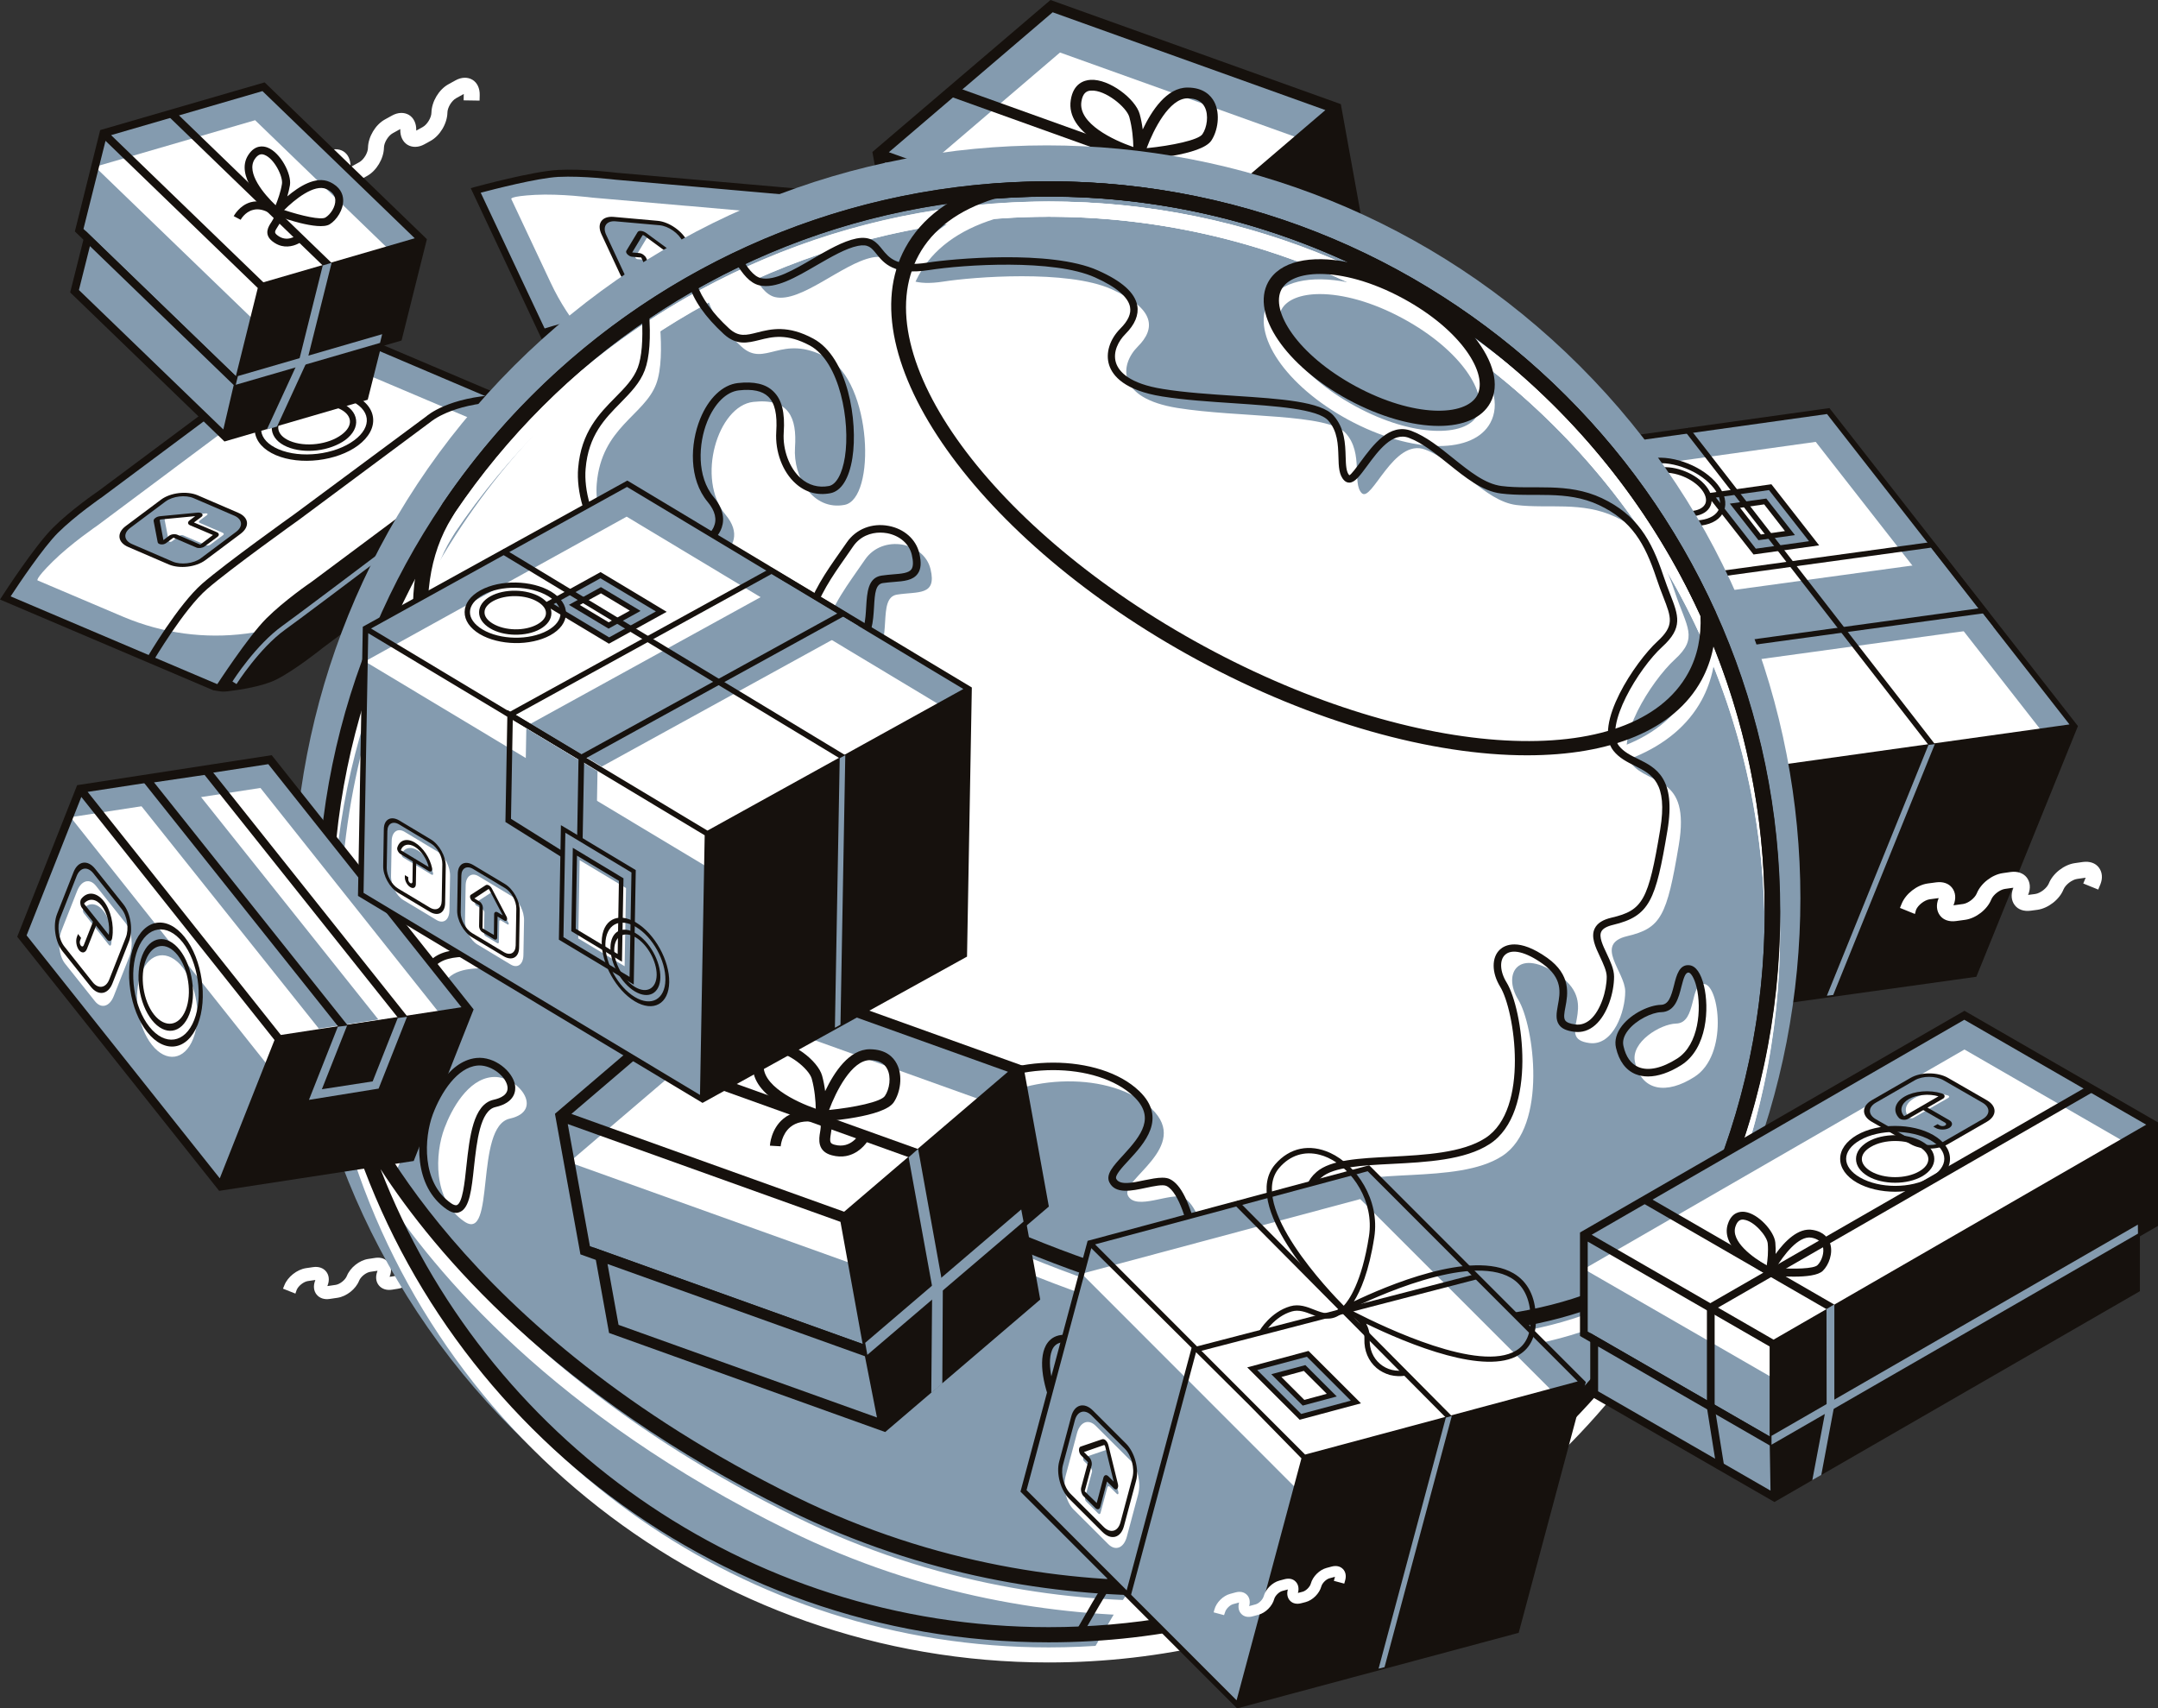 <svg width="365" height="289" viewBox="0 0 365 289" fill="none" xmlns="http://www.w3.org/2000/svg">
<rect x="0" y="0" width="365" height="289" fill="#333333" stroke="none"/>
<g clip-path="url(#clip0)">
<path d="M53.756 31.959L51.056 31.916L51.078 31.188C51.121 29.348 52.342 27.293 53.949 26.415L55.191 25.687C56.198 25.131 57.227 25.109 58.041 25.58C58.855 26.072 59.305 27.014 59.284 28.149C59.284 28.192 59.284 28.213 59.284 28.256C59.305 28.234 59.348 28.234 59.369 28.213L60.762 27.442C61.533 27.014 62.24 25.837 62.24 24.981C62.283 23.14 63.504 21.085 65.111 20.207L66.311 19.544C67.318 18.987 68.347 18.966 69.161 19.437C69.975 19.929 70.425 20.871 70.403 22.005C70.403 22.048 70.403 22.07 70.403 22.091C70.425 22.07 70.468 22.07 70.489 22.048L71.496 21.492C72.267 21.064 72.974 19.886 72.974 19.03C73.017 17.189 74.239 15.134 75.845 14.256L77.045 13.593C78.052 13.036 79.081 13.015 79.895 13.486C80.709 13.978 81.159 14.92 81.137 16.055L81.116 17.018L78.416 16.975L78.438 16.012C78.438 15.969 78.438 15.947 78.438 15.905C78.416 15.926 78.374 15.926 78.352 15.947L77.152 16.611C76.381 17.039 75.674 18.216 75.674 19.073C75.631 20.914 74.41 22.969 72.803 23.846L71.796 24.403C70.789 24.959 69.761 24.981 68.947 24.51C68.132 24.017 67.682 23.076 67.704 21.941C67.704 21.898 67.704 21.877 67.704 21.834C67.682 21.855 67.639 21.855 67.618 21.877L66.418 22.541C65.647 22.969 64.94 24.146 64.94 25.002C64.897 26.843 63.676 28.898 62.069 29.776L60.676 30.546C59.669 31.103 58.641 31.124 57.827 30.653C57.013 30.161 56.563 29.219 56.584 28.085C56.584 28.042 56.584 28.02 56.584 27.978C56.563 27.999 56.52 27.999 56.498 28.02L55.234 28.727C54.463 29.155 53.756 30.332 53.756 31.188V31.959Z" fill="white"/>
<path d="M148.541 26.072L152.655 48.805L200.776 66.058L196.662 43.325L148.541 26.072Z" fill="#849BAF"/>
<path d="M225.972 18.302L196.662 43.325L148.541 26.072L177.851 1.027L225.972 18.302Z" fill="#849BAF"/>
<path d="M227.407 26.137L198.076 51.181L149.977 33.928L179.286 8.883L227.407 26.137Z" fill="white"/>
<path d="M177.68 0L147.556 25.708L151.862 49.49L200.969 67.107L231.093 41.399L226.786 17.617L177.68 0ZM199.598 64.667L153.469 48.12L149.72 27.464L195.848 44.01L199.598 64.667ZM150.341 25.751L178.044 2.076L224.172 18.623L196.469 42.298L150.341 25.751Z" fill="#16110D"/>
<path d="M200.776 66.058L203.24 78.517L157.518 62.12L155.269 49.747L200.776 66.058Z" fill="#849BAF"/>
<path d="M200.583 65.031L154.09 48.356L156.704 62.805L203.411 79.565L229.636 57.154L226.979 42.49L200.583 65.031ZM158.311 61.435L156.447 51.139L199.983 66.743L202.019 77.104L158.311 61.435Z" fill="#16110D"/>
<path d="M200.39 66.508L200.026 64.474L226.422 41.913L226.808 43.968L200.39 66.508Z" fill="#849BAF"/>
<path d="M207.375 33.072L160.753 16.333L161.375 14.62L208.982 31.702L207.375 33.072Z" fill="#16110D"/>
<path d="M213.074 71.367L211.231 72.951L211.36 54.992L207.375 33.093L208.982 31.681L213.181 54.82L213.074 71.367Z" fill="#849BAF"/>
<path d="M205.382 17.232C204.804 16.14 203.54 14.813 200.862 14.813C197.348 14.791 194.798 18.709 193.277 21.898C193.17 21.042 192.998 20.143 192.763 19.287C192.056 16.739 187.621 13.315 184.45 13.507C183.379 13.571 181.536 14.107 181.107 16.932C180.229 22.562 188.671 25.816 191.477 26.736L191.349 27.143L192.527 27.057L193.491 27.314L193.513 26.971C194.755 26.864 196.619 26.672 198.483 26.329C201.226 25.837 204.011 25.045 204.868 23.803C205.961 22.177 206.453 19.308 205.382 17.232ZM182.907 17.189C183.121 15.797 183.743 15.434 184.3 15.348C184.386 15.327 184.471 15.327 184.557 15.327C186.957 15.177 190.535 18.131 191.006 19.779C191.52 21.62 191.67 23.632 191.692 24.874C188.263 23.696 182.329 20.871 182.907 17.189ZM203.368 22.712C202.683 23.696 198.205 24.638 193.941 25.066C195.12 21.898 197.776 16.632 200.862 16.632C202.276 16.632 203.261 17.125 203.754 18.088C204.482 19.479 204.14 21.599 203.368 22.712Z" fill="#16110D"/>
<path d="M196.769 32.879C196.062 33.008 195.27 32.986 194.391 32.751C191.863 32.087 192.206 29.968 192.399 28.834C192.484 28.277 192.592 27.656 192.42 27.442C192.313 27.292 191.97 27.164 191.52 27.1C189.742 26.864 188.349 27.164 187.364 27.977C185.885 29.198 185.735 31.231 185.735 31.231L183.914 31.124C183.914 31.017 184.086 28.299 186.185 26.565C187.578 25.409 189.463 24.981 191.777 25.28C192.784 25.409 193.47 25.751 193.898 26.329C194.541 27.185 194.37 28.213 194.22 29.112C193.984 30.525 194.07 30.76 194.884 30.974C197.648 31.702 199.019 29.198 199.062 29.09L200.669 29.968C200.155 30.974 198.805 32.515 196.769 32.879Z" fill="#16110D"/>
<path d="M154.026 38.659C154.026 38.659 148.97 34.72 145.456 33.8C141.942 32.879 136.179 32.601 136.179 32.601L120.41 31.21L119.831 31.167L104.127 29.797C104.127 29.797 98.706 29.09 94.378 29.326C90.072 29.561 80.43 32.216 80.43 32.216L97.121 67.707L130.415 72.287L170.673 74.171L154.026 38.659Z" fill="#849BAF"/>
<path d="M150.127 42.298C150.127 42.298 145.071 38.359 141.557 37.439C138.043 36.519 132.28 36.24 132.28 36.24L116.511 34.849L115.932 34.806L100.228 33.436C100.228 33.436 94.807 32.73 90.479 32.965C86.173 33.201 86.473 33.65 86.473 33.65L93.157 47.864C99.328 60.985 112.162 69.74 126.645 70.704L164.461 72.823L150.127 42.298Z" fill="white"/>
<path d="M96.307 67.321L79.617 31.831L80.302 31.638C80.709 31.531 90.05 28.984 94.378 28.748C98.706 28.513 103.998 29.198 104.234 29.219L136.243 32.023C136.458 32.023 142.071 32.301 145.606 33.243C149.206 34.185 154.176 38.038 154.39 38.209L154.498 38.295L154.562 38.423L171.466 74.364L130.416 72.887L96.307 67.321ZM81.309 32.601L97.571 67.15L130.544 71.688L169.752 73.508L153.533 39.066C152.762 38.488 148.37 35.213 145.285 34.399C141.857 33.5 136.2 33.222 136.136 33.222L104.084 30.396C103.998 30.396 98.642 29.711 94.421 29.925C90.886 30.118 83.58 32.002 81.309 32.601Z" fill="#16110D"/>
<path d="M171.081 73.679C170.866 73.508 165.896 69.655 162.296 68.713C158.761 67.792 153.148 67.514 152.933 67.493L120.924 64.688C120.71 64.667 115.397 63.982 111.069 64.218C106.741 64.453 97.399 67 96.992 67.129L96.307 67.321L97.099 68.285C97.164 68.327 97.314 68.606 98.042 69.098C99.799 70.318 103.034 72.416 105.584 73.079C109.119 74 114.711 74.278 114.925 74.278L146.934 77.082C147.149 77.104 152.484 77.789 156.811 77.575C161.161 77.361 170.502 74.856 170.888 74.749L171.488 74.364L171.081 73.679Z" fill="#16110D"/>
<path d="M91.979 56.854L91.615 55.719C92.022 55.591 101.556 52.53 106.934 52.615C112.247 52.68 125.852 54.178 126.431 54.242L154.069 56.747C154.219 56.747 159.04 56.79 165.746 62.291L164.975 63.19C158.611 57.967 154.048 57.924 154.005 57.924L126.302 55.398C126.152 55.377 112.162 53.857 106.912 53.793C101.727 53.729 92.065 56.811 91.979 56.854Z" fill="#16110D"/>
<path d="M117.432 50.261L109.548 49.576C107.919 49.426 105.97 47.928 105.155 46.237L102.199 39.901C101.406 38.188 102.07 36.925 103.698 37.075L111.583 37.76C113.211 37.91 115.161 39.408 115.975 41.099L118.932 47.435C119.746 49.127 119.06 50.389 117.432 50.261Z" fill="#849BAF"/>
<path d="M117.389 50.603L109.955 49.94C107.983 49.769 105.712 48.163 104.877 46.386L101.727 39.622C100.892 37.824 101.813 36.519 103.784 36.69L111.219 37.353C113.19 37.525 115.461 39.13 116.296 40.907L119.446 47.671C120.282 49.469 119.36 50.775 117.389 50.603ZM104.105 37.439C102.584 37.31 101.877 38.317 102.52 39.708L105.67 46.472C106.312 47.842 108.069 49.084 109.59 49.212L117.025 49.876C118.546 50.004 119.253 48.998 118.61 47.607L115.461 40.842C114.818 39.472 113.061 38.231 111.54 38.102L104.105 37.439Z" fill="#16110D"/>
<path d="M115.289 44.117L110.211 40.393C109.869 40.157 109.483 40.115 109.354 40.329L107.469 43.454C107.383 43.582 107.619 43.818 107.812 43.839L109.397 43.968C109.612 43.989 109.869 44.16 109.976 44.374L111.754 48.185C111.84 48.377 112.097 48.549 112.311 48.57L115.032 48.805C115.246 48.827 115.354 48.677 115.246 48.484L113.468 44.674C113.382 44.481 113.468 44.332 113.704 44.353L115.289 44.481C115.482 44.481 115.504 44.267 115.289 44.117Z" fill="white"/>
<path d="M114.089 48.399L111.368 48.163C110.94 48.12 110.426 47.778 110.233 47.371L108.455 43.561L106.891 43.432C106.633 43.411 106.334 43.24 106.119 43.026C105.905 42.812 105.841 42.555 105.948 42.405L107.833 39.28C107.94 39.108 108.155 39.023 108.433 39.066C108.712 39.087 109.012 39.216 109.29 39.408L114.368 43.133C114.625 43.325 114.796 43.582 114.775 43.775C114.775 43.989 114.604 44.096 114.347 44.075L112.761 43.946L114.539 47.757C114.732 48.142 114.539 48.42 114.089 48.399ZM106.933 42.705L108.133 42.812C108.583 42.855 109.097 43.218 109.29 43.625L111.068 47.435L113.747 47.65L111.947 43.839C111.754 43.432 111.968 43.133 112.418 43.176L113.618 43.283L108.926 39.836C108.862 39.794 108.797 39.772 108.776 39.772C108.755 39.772 108.69 39.772 108.669 39.815L106.933 42.705Z" fill="#16110D"/>
<path d="M135.472 50.026C133.394 48.57 131.637 46.665 130.694 44.631C129.73 42.576 129.73 40.671 130.694 39.322C131.658 37.953 133.436 37.31 135.708 37.503C140.143 37.888 145.306 41.506 147.191 45.53C148.156 47.585 148.156 49.49 147.191 50.839C146.227 52.209 144.449 52.851 142.178 52.658C139.95 52.487 137.55 51.481 135.472 50.026ZM141.771 41.035C139.843 39.686 137.636 38.766 135.579 38.595C133.715 38.423 132.28 38.916 131.551 39.943C130.823 40.971 130.865 42.491 131.658 44.182C133.394 47.906 138.15 51.246 142.242 51.588C144.106 51.759 145.542 51.267 146.27 50.239C146.999 49.191 146.956 47.692 146.163 46.001C145.327 44.139 143.699 42.384 141.771 41.035Z" fill="#16110D"/>
<path d="M136.436 48.677C134.958 47.65 133.715 46.301 133.051 44.867C132.344 43.368 132.365 41.998 133.051 40.992C133.758 39.986 135.043 39.515 136.693 39.665C139.843 39.943 143.485 42.491 144.835 45.359C145.542 46.858 145.52 48.227 144.835 49.233C144.128 50.24 142.842 50.711 141.192 50.561C139.607 50.411 137.893 49.704 136.436 48.677ZM140.828 42.405C139.521 41.485 138 40.864 136.586 40.735C135.343 40.628 134.401 40.928 133.929 41.613C133.458 42.277 133.479 43.283 134.015 44.417C135.215 46.965 138.45 49.255 141.257 49.49C142.499 49.597 143.442 49.298 143.913 48.613C144.385 47.949 144.363 46.943 143.828 45.809C143.249 44.524 142.135 43.325 140.828 42.405Z" fill="#16110D"/>
<path d="M139.029 64.56L139.114 63.49L141.664 63.704C142.071 63.747 142.371 63.661 142.499 63.468C142.628 63.276 142.607 62.976 142.435 62.591L142.285 62.291C141.835 61.328 140.55 60.429 139.478 60.322L139.2 60.3C137.743 60.172 136.136 59.037 135.515 57.732L135.365 57.432C135.022 56.704 135.043 55.998 135.386 55.484C135.75 54.97 136.393 54.713 137.207 54.799L137.486 54.82C137.893 54.863 138.193 54.778 138.322 54.585C138.45 54.392 138.429 54.093 138.257 53.707L138.172 53.515C137.722 52.551 136.436 51.652 135.365 51.545L135.108 51.524C133.651 51.395 132.044 50.261 131.423 48.955C131.08 48.227 131.101 47.542 131.444 47.007C131.808 46.493 132.451 46.237 133.265 46.322L133.544 46.344C133.951 46.386 134.251 46.301 134.379 46.108C134.508 45.916 134.486 45.616 134.315 45.231L134.208 44.995C133.758 44.032 132.472 43.133 131.401 43.026L128.852 42.812L128.937 41.742L131.487 41.956C132.944 42.084 134.551 43.218 135.172 44.524L135.279 44.76C135.622 45.487 135.601 46.172 135.258 46.708C134.893 47.221 134.251 47.478 133.437 47.393L133.179 47.371C132.772 47.328 132.472 47.414 132.344 47.607C132.215 47.799 132.237 48.099 132.408 48.484C132.858 49.447 134.144 50.347 135.215 50.454L135.472 50.475C136.929 50.603 138.536 51.738 139.157 53.044L139.264 53.258C139.607 53.986 139.586 54.671 139.243 55.206C138.879 55.719 138.236 55.976 137.422 55.891L137.143 55.869C136.736 55.827 136.436 55.912 136.308 56.105C136.179 56.297 136.2 56.597 136.372 56.982L136.522 57.282C136.972 58.245 138.257 59.144 139.328 59.251L139.586 59.273C141.043 59.401 142.649 60.536 143.271 61.842L143.421 62.141C143.764 62.869 143.742 63.554 143.399 64.089C143.035 64.603 142.392 64.86 141.578 64.774L139.029 64.56Z" fill="#16110D"/>
<path d="M99.906 69.12L99.692 68.349C99.971 68.263 106.762 66.358 112.269 66.936C117.711 67.514 159.04 70.853 159.447 70.875C159.64 70.896 163.989 71.453 166.646 72.908C168.189 73.743 168.51 73.893 168.531 73.915L168.189 74.642C168.167 74.642 167.889 74.492 166.26 73.615C163.711 72.245 159.404 71.667 159.361 71.667C158.954 71.645 117.604 68.306 112.162 67.728C106.827 67.15 99.971 69.098 99.906 69.12Z" fill="#849BAF"/>
<path d="M300.596 129.955L258.903 76.569L309.23 69.547L350.902 122.912L300.596 129.955Z" fill="#849BAF"/>
<path d="M258.903 76.569L241.934 118.481L283.627 171.846L300.596 129.955L258.903 76.569Z" fill="#849BAF"/>
<path d="M298.496 135.156L256.803 81.77L307.109 74.749L348.803 128.114L298.496 135.156Z" fill="white"/>
<path d="M309.595 69.248L309.423 69.034L258.581 76.141L241.398 118.545L283.413 172.338L333.998 165.274L334.276 165.232L351.459 122.827L309.595 69.248ZM283.499 170.926L242.491 118.417L259.053 77.532L279.214 103.347L300.06 130.04L283.499 170.926ZM259.781 76.933L309.016 70.04L350.024 122.548L300.789 129.441L259.781 76.933Z" fill="#16110D"/>
<path d="M252.411 127.151L248.319 121.928C247.483 120.857 247.269 118.781 247.869 117.325L250.076 111.888C250.675 110.433 251.832 110.112 252.668 111.182L256.76 116.405C257.596 117.475 257.81 119.552 257.21 121.007L255.003 126.444C254.403 127.9 253.246 128.221 252.411 127.151Z" fill="white"/>
<path d="M251.811 125.417L247.954 120.472C246.926 119.166 246.604 116.854 247.226 115.313L249.583 109.512C250.204 107.971 251.532 107.8 252.561 109.106L256.417 114.05C257.446 115.356 257.767 117.668 257.146 119.209L254.789 125.01C254.168 126.53 252.839 126.723 251.811 125.417ZM252.304 109.726C251.511 108.72 250.482 108.87 250.011 110.047L247.654 115.848C247.183 117.026 247.419 118.824 248.211 119.83L252.068 124.775C252.861 125.781 253.889 125.631 254.36 124.453L256.717 118.653C257.189 117.475 256.953 115.677 256.16 114.671L252.304 109.726Z" fill="#16110D"/>
<path d="M254.382 119.637C254.51 119.787 254.66 119.744 254.703 119.53C254.96 117.967 254.574 116.105 253.653 114.949C252.732 113.793 251.618 113.729 250.868 114.65C250.761 114.778 250.782 115.078 250.911 115.228L254.382 119.637Z" fill="#849BAF"/>
<path d="M254.146 118.909L250.697 114.478C250.568 114.307 250.482 114.072 250.482 113.815C250.461 113.579 250.525 113.365 250.632 113.215C251.468 112.167 252.732 112.316 253.696 113.537C254.66 114.778 255.132 116.854 254.853 118.61C254.81 118.824 254.725 118.995 254.575 119.038C254.425 119.145 254.275 119.081 254.146 118.909ZM250.975 113.9L254.382 118.267C254.596 116.897 254.21 115.228 253.418 114.221C252.646 113.237 251.661 113.108 250.975 113.9Z" fill="#16110D"/>
<path d="M250.247 120.344C249.882 119.873 249.754 119.016 249.99 118.46L250.139 118.096L250.568 118.631L250.418 118.995C250.332 119.209 250.375 119.509 250.525 119.701C250.654 119.873 250.847 119.851 250.932 119.637L252.368 116.105L252.796 116.64L251.361 120.172C251.104 120.75 250.611 120.814 250.247 120.344Z" fill="#16110D"/>
<path d="M261.431 138.688L257.339 133.465C256.503 132.395 256.289 130.319 256.889 128.863L259.096 123.426C259.695 121.971 260.852 121.649 261.688 122.72L265.78 127.943C266.616 129.013 266.83 131.089 266.23 132.545L264.023 137.982C263.423 139.459 262.266 139.78 261.431 138.688Z" fill="white"/>
<path d="M260.831 136.955L256.974 132.01C255.946 130.704 255.624 128.392 256.246 126.851L258.603 121.05C259.224 119.509 260.552 119.338 261.581 120.643L265.437 125.588C266.466 126.894 266.787 129.206 266.166 130.747L263.809 136.548C263.188 138.089 261.859 138.26 260.831 136.955ZM261.324 121.285C260.531 120.279 259.502 120.429 259.031 121.607L256.674 127.408C256.203 128.585 256.439 130.383 257.231 131.389L261.088 136.334C261.881 137.34 262.909 137.19 263.38 136.013L265.737 130.212C266.209 129.034 265.973 127.236 265.18 126.23L261.324 121.285Z" fill="#16110D"/>
<path d="M263.616 131.946L262.995 126.701C262.952 126.359 262.759 126.102 262.545 126.145L259.545 126.765C259.417 126.787 259.395 127.065 259.502 127.194L260.317 128.242C260.424 128.392 260.467 128.649 260.402 128.82L259.074 132.095C259.01 132.267 259.031 132.502 259.16 132.652L260.574 134.45C260.681 134.6 260.831 134.579 260.895 134.407L262.223 131.132C262.288 130.961 262.438 130.94 262.566 131.089L263.38 132.138C263.509 132.288 263.659 132.16 263.616 131.946Z" fill="#849BAF"/>
<path d="M260.316 133.679L258.902 131.881C258.667 131.582 258.602 131.068 258.752 130.725L260.081 127.45L259.245 126.401C259.117 126.23 259.031 125.952 259.052 125.695C259.074 125.438 259.181 125.267 259.331 125.224L262.33 124.603C262.502 124.561 262.673 124.646 262.802 124.839C262.952 125.01 263.037 125.288 263.08 125.567L263.702 130.811C263.723 131.068 263.659 131.325 263.53 131.432C263.402 131.539 263.23 131.517 263.102 131.346L262.287 130.297L260.959 133.572C260.831 133.915 260.531 133.958 260.316 133.679ZM259.716 126.016L260.338 126.808C260.573 127.108 260.638 127.622 260.509 127.985L259.181 131.261L260.573 133.037L261.88 129.762C262.03 129.42 262.33 129.377 262.545 129.677L263.166 130.469L262.609 125.609C262.609 125.545 262.566 125.502 262.566 125.481C262.545 125.46 262.523 125.438 262.48 125.438L259.716 126.016Z" fill="#16110D"/>
<path d="M323.885 154.614L321.357 153.587L321.636 152.902C322.321 151.189 324.228 149.712 326.049 149.455L327.485 149.263C328.62 149.113 329.606 149.434 330.184 150.205C330.763 150.954 330.87 152.003 330.441 153.052C330.42 153.094 330.42 153.116 330.399 153.137C330.42 153.137 330.463 153.137 330.484 153.137L332.048 152.923C332.905 152.795 333.998 151.96 334.341 151.147C335.026 149.434 336.933 147.957 338.754 147.7L340.104 147.508C341.24 147.358 342.225 147.7 342.804 148.449C343.382 149.199 343.489 150.247 343.061 151.296C343.039 151.339 343.04 151.361 343.018 151.382C343.04 151.382 343.082 151.382 343.104 151.382L344.239 151.232C345.096 151.104 346.189 150.269 346.532 149.455C347.217 147.743 349.124 146.266 350.945 146.009L352.295 145.816C353.431 145.667 354.416 145.988 354.995 146.758C355.573 147.508 355.68 148.556 355.252 149.605L354.888 150.483L352.359 149.455L352.724 148.578C352.745 148.535 352.745 148.514 352.767 148.492C352.745 148.492 352.702 148.492 352.659 148.492L351.31 148.685C350.453 148.813 349.36 149.648 349.017 150.462C348.332 152.174 346.425 153.651 344.604 153.908L343.468 154.058C342.332 154.208 341.347 153.886 340.768 153.116C340.19 152.367 340.083 151.318 340.511 150.269C340.533 150.226 340.533 150.205 340.554 150.183C340.533 150.183 340.49 150.183 340.447 150.183L339.097 150.376C338.24 150.504 337.148 151.339 336.805 152.153C336.119 153.865 334.212 155.342 332.391 155.599L330.827 155.813C329.692 155.963 328.706 155.642 328.128 154.871C327.549 154.122 327.442 153.073 327.87 152.024C327.892 151.981 327.892 151.96 327.913 151.939C327.892 151.939 327.849 151.939 327.806 151.939L326.371 152.131C325.514 152.26 324.421 153.094 324.078 153.908L323.885 154.614Z" fill="white"/>
<path d="M299.418 82.412L289.369 83.825L296.782 93.308L306.831 91.895L299.418 82.412ZM297.639 90.889L293.461 85.537L298.582 84.831L302.76 90.183L297.639 90.889Z" fill="#849BAF"/>
<path d="M297.425 91.381L292.583 85.195L298.753 84.339L303.596 90.525L297.425 91.381ZM294.318 85.901L297.832 90.418L301.903 89.84L298.389 85.323L294.318 85.901Z" fill="#16110D"/>
<path d="M296.589 93.8L288.512 83.483L299.61 81.92L307.688 92.259L296.589 93.8ZM290.226 84.168L296.975 92.816L305.974 91.553L299.203 82.905L290.226 84.168Z" fill="#16110D"/>
<path d="M281.678 87.978C279.664 87.165 277.843 85.901 276.664 84.403C275.464 82.862 275.1 81.299 275.636 79.972C276.171 78.645 277.521 77.767 279.45 77.51C283.22 76.975 288.212 78.987 290.548 82.006C291.748 83.547 292.112 85.109 291.576 86.437C291.041 87.764 289.691 88.641 287.763 88.898C285.877 89.155 283.692 88.791 281.678 87.978ZM285.213 79.266C283.349 78.516 281.335 78.174 279.6 78.409C278.014 78.624 276.9 79.308 276.493 80.315C276.086 81.321 276.407 82.562 277.393 83.825C279.557 86.608 284.163 88.449 287.655 87.978C289.241 87.764 290.355 87.079 290.762 86.073C291.169 85.067 290.848 83.825 289.862 82.562C288.748 81.171 287.077 80.015 285.213 79.266Z" fill="#16110D"/>
<path d="M282.213 86.651C280.778 86.073 279.492 85.195 278.657 84.125C277.778 83.012 277.521 81.877 277.928 80.892C278.314 79.929 279.3 79.287 280.714 79.094C283.392 78.709 286.927 80.143 288.598 82.284C289.477 83.397 289.734 84.531 289.327 85.516C288.941 86.479 287.955 87.122 286.541 87.314C285.192 87.486 283.649 87.229 282.213 86.651ZM284.677 80.593C283.413 80.079 282.021 79.844 280.821 80.015C279.771 80.165 279.042 80.614 278.764 81.256C278.507 81.899 278.721 82.733 279.364 83.568C280.842 85.473 283.992 86.736 286.391 86.415C287.441 86.265 288.17 85.816 288.448 85.174C288.705 84.531 288.491 83.697 287.848 82.862C287.098 81.899 285.941 81.107 284.677 80.593Z" fill="#16110D"/>
<path d="M337.147 106.087L287.934 112.852L279.256 101.721L328.449 94.978L337.147 106.087Z" fill="#849BAF"/>
<path d="M285.063 110.668L275.7 98.681L327.035 91.638L336.398 103.626L285.063 110.668ZM277.435 99.409L285.448 109.684L334.619 102.919L326.606 92.644L277.435 99.409Z" fill="#16110D"/>
<path d="M278.314 102.213L271.565 118.867L280.135 130.254L286.991 113.344L278.314 102.213Z" fill="#849BAF"/>
<path d="M278.528 128.05L269.294 115.763L276.45 98.124L285.813 110.112L278.528 128.05ZM270.365 115.634L278.271 126.166L284.72 110.261L276.707 99.987L270.365 115.634Z" fill="#16110D"/>
<path d="M279.642 148.642L271.029 137.639L278.014 120.386L286.627 131.389L279.642 148.642Z" fill="#849BAF"/>
<path d="M279.728 149.37L270.601 137.682L277.907 119.637L287.034 131.325L279.728 149.37ZM271.458 137.575L279.514 147.893L286.177 131.453L278.121 121.136L271.458 137.575Z" fill="#16110D"/>
<path d="M279.407 145.902L273.75 138.667L278.743 126.359L284.399 133.594L279.407 145.902Z" fill="white"/>
<path d="M279.257 145.025L273.065 137.104L278.378 123.983L284.57 131.903L279.257 145.025ZM273.943 136.997L279.064 143.548L283.734 132.031L278.614 125.481L273.943 136.997Z" fill="#16110D"/>
<path d="M278.871 152.089C276.6 149.177 275.872 144.04 277.264 140.615C278.657 137.19 281.613 136.783 283.885 139.695C286.156 142.606 286.884 147.743 285.491 151.168C284.099 154.572 281.142 155 278.871 152.089ZM283.606 140.38C281.592 137.789 278.957 138.175 277.714 141.193C276.493 144.233 277.114 148.792 279.15 151.382C281.164 153.972 283.799 153.587 285.041 150.569C286.263 147.529 285.62 142.97 283.606 140.38Z" fill="#16110D"/>
<path d="M279.492 150.526C277.821 148.385 277.286 144.575 278.314 142.049C279.342 139.523 281.528 139.223 283.22 141.364C284.892 143.505 285.427 147.315 284.399 149.841C283.37 152.367 281.164 152.666 279.492 150.526ZM282.92 142.049C281.506 140.23 279.621 140.486 278.764 142.627C277.886 144.768 278.357 148 279.771 149.819C281.206 151.639 283.07 151.382 283.927 149.241C284.806 147.101 284.356 143.869 282.92 142.049Z" fill="#16110D"/>
<path d="M326.263 126.123L284.806 72.716L285.706 72.352L327.335 125.973L326.263 126.123Z" fill="#16110D"/>
<path d="M310.066 168.314L308.995 168.443L326.178 126.016L327.249 125.888L310.066 168.314Z" fill="#849BAF"/>
<path d="M60.076 57.004C60.076 57.004 53.691 57.432 50.435 59.08C47.2 60.728 42.722 64.367 42.722 64.367L30.038 73.829L29.588 74.171L16.969 83.59C16.969 83.59 12.448 86.672 9.384 89.712C6.32 92.752 0.9 101.143 0.9 101.143L37.023 116.491L64.918 97.739L96.199 72.352L60.076 57.004Z" fill="#849BAF"/>
<path d="M59.583 62.312C59.583 62.312 53.199 62.741 49.942 64.389C46.707 66.037 42.229 69.676 42.229 69.676L29.545 79.138L29.095 79.48L16.476 88.898C16.476 88.898 11.955 91.981 8.891 95.021C5.827 98.06 6.363 98.189 6.363 98.189L20.825 104.332C34.194 110.005 49.578 108.014 61.04 99.088L90.671 75.499L59.583 62.312Z" fill="white"/>
<path d="M36.123 116.79L0 101.421L0.386 100.822C0.6 100.479 5.871 92.345 8.956 89.284C12.02 86.223 16.433 83.205 16.626 83.076L42.379 63.875C42.55 63.747 46.921 60.215 50.178 58.545C53.499 56.854 59.776 56.404 60.033 56.404H60.183L60.312 56.469L96.885 72.009L65.283 98.231L36.123 116.79ZM1.8 100.886L36.959 115.827L64.576 97.268L95.042 72.523L59.991 57.603C59.048 57.689 53.563 58.16 50.735 59.615C47.585 61.221 43.172 64.796 43.129 64.817L17.312 84.061C17.247 84.104 12.791 87.165 9.791 90.14C7.285 92.644 3.085 98.916 1.8 100.886Z" fill="#16110D"/>
<path d="M96.135 71.752C95.878 71.774 89.579 72.202 86.258 73.893C83.001 75.563 78.631 79.095 78.459 79.223L52.706 98.424C52.513 98.553 48.1 101.571 45.036 104.632C41.972 107.693 36.701 115.806 36.466 116.17L36.08 116.769L37.301 116.962C37.387 116.962 37.687 117.047 38.565 116.94C40.687 116.683 44.5 116.105 46.836 114.907C50.071 113.237 54.441 109.726 54.592 109.598L80.345 90.397C80.537 90.269 84.951 87.229 88.036 84.189C91.121 81.128 96.435 73.058 96.649 72.716L96.842 72.031L96.135 71.752Z" fill="#16110D"/>
<path d="M25.903 111.846L24.875 111.246C25.089 110.882 30.167 102.256 34.216 98.724C38.223 95.235 49.364 87.293 49.835 86.951L72.117 70.425C72.225 70.318 75.845 67.15 84.523 66.786L84.565 67.985C76.338 68.328 72.91 71.324 72.867 71.346L50.564 87.935C50.435 88.021 38.994 96.198 35.03 99.644C31.11 103.026 25.967 111.76 25.903 111.846Z" fill="#16110D"/>
<path d="M40.515 89.99L34.173 94.721C32.866 95.706 30.402 95.877 28.667 95.149L22.239 92.388C20.504 91.638 20.161 90.247 21.468 89.284L27.81 84.553C29.117 83.569 31.581 83.397 33.316 84.125L39.744 86.886C41.479 87.614 41.822 89.006 40.515 89.99Z" fill="#849BAF"/>
<path d="M40.708 90.29L34.73 94.764C33.145 95.941 30.381 96.262 28.56 95.492L21.704 92.537C19.883 91.767 19.69 90.161 21.275 88.984L27.253 84.51C28.838 83.333 31.602 83.012 33.423 83.782L40.279 86.737C42.101 87.507 42.293 89.091 40.708 90.29ZM22.025 89.305C20.804 90.226 20.954 91.446 22.346 92.045L29.203 94.999C30.595 95.599 32.738 95.342 33.959 94.443L39.937 89.969C41.158 89.048 41.008 87.828 39.615 87.229L32.759 84.275C31.366 83.675 29.224 83.932 28.003 84.831L22.025 89.305Z" fill="#16110D"/>
<path d="M34.816 86.844L28.538 87.443C28.131 87.486 27.81 87.721 27.853 87.957L28.538 91.531C28.56 91.681 28.881 91.703 29.052 91.596L30.317 90.654C30.488 90.525 30.809 90.483 31.002 90.568L34.88 92.238C35.073 92.323 35.373 92.281 35.544 92.152L37.73 90.525C37.901 90.397 37.88 90.226 37.687 90.14L33.809 88.47C33.595 88.385 33.573 88.213 33.766 88.064L35.03 87.122C35.202 86.972 35.073 86.822 34.816 86.844Z" fill="white"/>
<path d="M36.766 90.825L34.58 92.452C34.237 92.709 33.616 92.794 33.209 92.623L29.331 90.953L28.067 91.895C27.853 92.045 27.531 92.131 27.231 92.088C26.931 92.067 26.717 91.917 26.674 91.745L25.989 88.171C25.946 87.978 26.053 87.764 26.289 87.614C26.503 87.443 26.824 87.336 27.167 87.314L33.445 86.715C33.766 86.694 34.045 86.758 34.195 86.929C34.323 87.079 34.28 87.293 34.066 87.443L32.802 88.385L36.68 90.033C37.087 90.204 37.13 90.568 36.766 90.825ZM27.639 91.36L28.603 90.632C28.967 90.354 29.588 90.29 29.995 90.461L33.873 92.131L36.016 90.504L32.138 88.856C31.731 88.684 31.688 88.32 32.052 88.042L33.016 87.314L27.21 87.871C27.124 87.871 27.081 87.914 27.06 87.935C27.039 87.957 26.996 87.978 27.017 88.042L27.639 91.36Z" fill="#16110D"/>
<path d="M53.82 77.832C51.292 78.131 48.721 77.874 46.664 76.997C44.565 76.098 43.3 74.685 43.108 73.037C42.915 71.389 43.815 69.719 45.636 68.349C49.214 65.673 55.449 64.945 59.541 66.701C61.641 67.6 62.905 69.013 63.097 70.661C63.29 72.309 62.39 73.979 60.569 75.349C58.791 76.676 56.327 77.532 53.82 77.832ZM52.513 66.915C50.178 67.193 47.928 67.985 46.279 69.205C44.779 70.318 44.029 71.645 44.179 72.887C44.329 74.15 45.357 75.242 47.093 75.991C50.885 77.618 56.627 76.933 59.926 74.471C61.426 73.358 62.176 72.031 62.026 70.789C61.876 69.526 60.848 68.435 59.112 67.685C57.227 66.872 54.849 66.636 52.513 66.915Z" fill="#16110D"/>
<path d="M53.627 76.183C51.849 76.397 50.007 76.205 48.55 75.584C47.029 74.942 46.129 73.914 45.979 72.694C45.829 71.474 46.493 70.275 47.8 69.291C50.328 67.407 54.763 66.872 57.655 68.135C59.177 68.777 60.076 69.805 60.226 71.025C60.376 72.245 59.712 73.444 58.405 74.428C57.141 75.349 55.406 75.969 53.627 76.183ZM52.728 68.563C51.142 68.756 49.578 69.291 48.464 70.126C47.457 70.875 46.964 71.731 47.071 72.544C47.178 73.358 47.843 74.086 49 74.578C51.592 75.691 55.534 75.22 57.784 73.529C58.791 72.78 59.284 71.924 59.177 71.11C59.069 70.297 58.405 69.569 57.248 69.077C55.941 68.542 54.313 68.37 52.728 68.563Z" fill="#16110D"/>
<path d="M40.001 115.72L39.315 115.292C39.465 115.035 43.258 109.106 47.757 105.873C52.192 102.684 85.251 77.66 85.594 77.404C85.765 77.297 89.365 74.835 92.321 74.129C94.035 73.722 94.378 73.636 94.4 73.615L94.635 74.385C94.614 74.385 94.314 74.493 92.514 74.899C89.707 75.563 86.108 78.024 86.065 78.046C85.744 78.281 52.685 103.326 48.228 106.516C43.858 109.662 40.044 115.656 40.001 115.72Z" fill="#849BAF"/>
<path d="M49.964 218.832L47.864 217.997L48.1 217.419C48.657 216.006 50.221 214.765 51.742 214.529L52.921 214.358C53.863 214.208 54.678 214.487 55.17 215.107C55.663 215.728 55.749 216.584 55.406 217.462C55.385 217.483 55.385 217.505 55.385 217.548C55.406 217.548 55.427 217.548 55.47 217.548L56.777 217.355C57.484 217.248 58.384 216.541 58.663 215.856C59.22 214.444 60.784 213.181 62.305 212.967L63.44 212.795C64.383 212.646 65.197 212.924 65.69 213.545C66.183 214.165 66.269 215.022 65.926 215.899C65.904 215.921 65.904 215.942 65.904 215.985C65.926 215.985 65.947 215.985 65.99 215.985L66.933 215.835C67.64 215.728 68.54 215.022 68.818 214.337C69.375 212.924 70.939 211.682 72.46 211.447L73.596 211.276C74.539 211.126 75.353 211.404 75.846 212.025C76.338 212.646 76.424 213.502 76.081 214.379L75.781 215.107L73.682 214.272L73.982 213.545C74.003 213.523 74.003 213.502 74.003 213.459C73.982 213.459 73.96 213.459 73.917 213.459L72.782 213.63C72.075 213.737 71.175 214.444 70.896 215.129C70.339 216.541 68.775 217.804 67.254 218.018L66.311 218.168C65.369 218.318 64.555 218.04 64.062 217.419C63.569 216.798 63.483 215.942 63.826 215.064C63.847 215.043 63.847 215.022 63.847 214.979C63.826 214.979 63.805 214.979 63.762 214.979L62.626 215.15C61.919 215.257 61.019 215.964 60.741 216.649C60.184 218.061 58.62 219.303 57.099 219.538L55.792 219.731C54.849 219.881 54.035 219.603 53.542 218.982C53.049 218.361 52.964 217.505 53.306 216.627C53.328 216.606 53.328 216.584 53.328 216.541C53.306 216.541 53.285 216.541 53.242 216.541L52.064 216.713C51.357 216.82 50.457 217.526 50.178 218.211L49.964 218.832Z" fill="white"/>
<path d="M267.185 241.979C316.96 192.249 316.96 111.62 267.185 61.89C217.41 12.16 136.708 12.16 86.933 61.89C37.158 111.62 37.158 192.249 86.933 241.979C136.708 291.709 217.41 291.709 267.185 241.979Z" fill="#849BAF"/>
<path d="M258.281 131.196C242.319 131.196 222.222 125.738 202.447 115.014C165.339 94.871 143.185 63.618 153.105 45.38C155.869 40.307 160.754 36.647 167.631 34.549L167.91 34.506C171.423 34.249 174.53 34.1 177.379 34.1C225.779 34.1 270.001 62.591 290.033 106.665L290.14 106.879L290.162 107.115C290.397 111.332 289.605 115.142 287.805 118.46C283.156 126.979 272.315 131.196 258.281 131.196ZM168.252 37.032C162.125 38.937 157.775 42.17 155.376 46.601C146.12 63.618 167.802 93.287 203.69 112.766C239.577 132.245 276.3 134.236 285.555 117.24C287.098 114.414 287.784 111.139 287.612 107.5C267.944 64.453 224.708 36.668 177.401 36.668C174.637 36.647 171.638 36.775 168.252 37.032Z" fill="white"/>
<path d="M239.341 229.299C238.591 229.299 237.841 229.299 237.091 229.278C210.074 228.807 179.65 220.095 151.391 204.747C123.152 189.442 99.391 168.742 84.48 146.48C70.039 124.903 66.032 104.653 73.51 90.911L74.903 88.492C98.042 54.414 136.329 34.1 177.401 34.1C245.597 34.1 301.089 89.541 301.089 157.675C301.089 175.292 297.425 192.353 290.183 208.386L289.583 209.713L289.412 209.606C281.742 222.193 263.659 229.299 239.341 229.299ZM177.379 36.647C137.164 36.647 99.67 56.533 77.066 89.84L75.738 92.152C68.754 104.996 72.717 124.282 86.601 145.046C101.277 166.966 124.716 187.387 152.569 202.499C180.465 217.633 210.503 226.238 237.091 226.709C262.309 227.18 280.82 220.052 287.805 207.187L288.105 206.631C294.982 191.133 298.475 174.65 298.475 157.654C298.517 90.932 244.162 36.647 177.379 36.647Z" fill="white"/>
<path d="M301.067 157.654C301.067 89.519 245.576 34.078 177.379 34.078C109.183 34.078 53.692 89.519 53.692 157.654C53.692 168.443 55.084 178.931 57.698 188.907H57.677C57.677 188.907 57.698 188.971 57.72 189.014C71.646 242.014 120.003 281.23 177.358 281.23C196.662 281.23 214.959 276.777 231.264 268.857C231.35 268.836 231.414 268.814 231.435 268.814V268.793C272.615 248.714 301.067 206.438 301.067 157.654ZM229.271 68.734C219.373 63.361 214.809 55.934 216.759 52.337C217.659 50.689 220.016 49.747 223.251 49.747C227.022 49.747 232.014 51.01 237.327 53.9C247.226 59.273 251.789 66.701 249.84 70.297C247.89 73.872 239.17 74.107 229.271 68.734ZM177.379 278.683C125.937 278.683 81.887 246.467 64.361 201.193C73.574 215.407 93.778 239.403 133.351 258.882C156.447 270.249 178.772 273.352 196.255 273.352C204.697 273.352 212.024 272.625 217.766 271.768C205.147 276.221 191.542 278.683 177.379 278.683ZM230.343 266.481C226.4 267.659 182.243 280.074 134.508 256.57C77.452 228.486 61.362 191.133 60.184 188.222C57.634 178.46 56.263 168.228 56.263 157.675C56.263 90.954 110.597 36.668 177.379 36.668C195.441 36.668 212.581 40.65 227.986 47.757C221.644 46.494 216.438 47.585 214.488 51.139C211.553 56.554 217.487 65.266 228.029 71.003C233.492 73.957 238.934 75.456 243.348 75.456C247.461 75.456 250.654 74.15 252.068 71.538C253.717 68.52 252.582 64.475 249.432 60.493C279.171 82.562 298.475 117.903 298.475 157.675C298.518 205.432 270.665 246.809 230.343 266.481Z" fill="white"/>
<path d="M275.914 129.163C272.893 125.353 279.256 115.228 283.284 111.546C287.312 107.864 285.298 106.195 283.284 100.158C281.27 94.122 278.935 90.119 273.236 87.443C267.537 84.767 261.838 86.094 256.481 85.431C251.125 84.767 246.433 78.067 241.055 76.055C235.699 74.043 232.014 85.088 230.321 83.419C228.65 81.749 230.664 76.719 227.643 73.315C224.622 69.912 209.539 70.682 199.148 69.013C188.756 67.343 189.421 61.649 192.441 58.631C195.462 55.613 195.462 52.273 187.985 48.913C180.508 45.573 164.524 46.858 159.597 47.628C149.87 49.169 152.548 42.555 147.513 43.561C142.478 44.567 135.472 51.267 131.101 50.261C129.537 49.897 128.38 48.185 127.309 46.365C124.695 47.607 122.145 48.955 119.639 50.39C120.538 53.579 123.067 56.49 125.402 58.631C129.43 62.313 132.108 56.298 139.821 60.472C147.534 64.646 148.198 84.403 142.842 85.409C137.486 86.416 134.122 80.722 134.465 75.691C134.808 70.661 133.458 67.322 127.416 67.985C121.374 68.649 117.689 81.043 122.724 87.079C127.759 93.116 118.696 97.118 111.326 97.118C103.955 97.118 100.442 87.55 100.934 81.813C101.749 72.266 108.969 70.318 110.983 64.967C111.904 62.527 111.904 58.695 111.647 55.27C79.038 77.254 57.548 114.521 57.548 156.819C57.548 172.06 60.355 186.638 65.454 200.102C67.04 198.282 68.09 196.313 68.111 194.579C68.197 189.378 64.426 184.197 68.111 184.861C71.796 185.525 73.146 183.512 73.639 172.146C74.153 160.758 81.18 164.782 91.1 163.434C101.02 162.085 101.663 162.085 97.056 156.798C92.429 151.532 89.6 141.043 90.093 129.655C90.629 116.919 100.634 103.134 103.977 103.819C107.319 104.482 104.77 108.763 100.592 117.433C96.028 126.937 96.564 147.251 103.955 152.945C111.326 158.639 130.48 151.018 128.787 145.324C127.116 139.63 119.746 141.985 118.053 130.811C116.382 119.659 125.766 114.521 124.416 122.891C123.067 131.261 131.465 140.294 137.143 142.649C142.842 144.982 144.235 153.373 142.092 158.831C138.75 167.351 152.226 164.418 147.513 169.427C142.799 174.458 140.164 200.573 144.17 207.594C148.198 214.636 155.226 214.294 154.519 208.6C153.79 202.906 158.247 193.53 165.639 187.579C173.009 181.629 188.092 181.136 194.798 187.579C201.504 194.023 189.442 199.567 190.77 202.242C192.12 204.918 198.141 201.579 200.155 202.585C202.169 203.591 203.497 207.615 204.504 211.618C205.511 215.643 207.353 222.45 212.603 224.076C219.18 226.089 227.3 221.336 227.622 215.964C227.965 210.612 220.916 205.239 225.608 201.236C230.3 197.212 246.39 200.573 254.103 195.542C261.816 190.512 259.46 173.452 256.781 169.085C254.103 164.739 256.781 160.052 263.809 165.061C270.858 170.091 262.78 175.656 268.844 176.448C272.893 176.962 274.886 171.097 274.886 167.736C274.886 164.397 269.529 159.709 275.229 158.361C280.928 157.012 281.935 155.021 283.949 142.948C285.963 130.961 278.935 132.973 275.914 129.163ZM151.734 100.586C148.22 101.121 151.198 108.678 147.663 111.375C144.149 114.072 137.4 112.531 139.028 107.607C140.914 101.935 143.356 98.981 146.313 94.657C149.291 90.333 156.297 91.681 157.39 96.284C158.483 100.843 155.247 100.03 151.734 100.586Z" fill="white"/>
<path d="M213.331 222.664C212.153 222.664 210.974 222.492 209.882 222.171C204.14 220.416 202.254 212.881 201.354 209.264C200.883 207.401 199.469 201.707 197.326 200.637C196.705 200.316 195.184 200.658 193.834 200.937C191.413 201.45 188.649 202.05 187.642 200.016C186.978 198.668 188.285 197.255 189.935 195.457C193.17 191.946 195.377 188.992 191.799 185.524C185.521 179.509 170.973 179.531 163.496 185.567C155.954 191.668 151.969 200.915 152.612 206.01C152.912 208.386 151.991 210.163 150.148 210.783C147.641 211.618 143.742 210.034 141.085 205.389C137.1 198.432 139.435 171.868 144.513 166.452C145.349 165.553 145.37 165.146 145.349 164.996C145.242 164.547 144.149 164.119 143.185 163.733C140.7 162.749 136.929 161.272 138.964 156.049C141.064 150.676 139.5 142.798 134.358 140.679C128.23 138.153 119.874 128.713 121.224 120.237C121.545 118.246 121.181 117.24 120.753 116.94C120.303 116.641 119.617 117.004 119.339 117.176C117.56 118.31 115.225 122.185 116.125 128.157C117.089 134.514 119.938 136.27 122.488 137.832C124.352 138.967 126.088 140.037 126.837 142.584C127.394 144.49 126.13 146.63 123.238 148.599C117.646 152.41 106.483 155.128 100.999 150.89C93.093 144.789 93.028 123.79 97.463 114.586C97.956 113.58 98.406 112.638 98.835 111.76C101.149 107.051 102.798 103.626 102.198 102.427C102.113 102.256 101.92 102.02 101.299 101.892C101.149 101.871 100.592 101.828 99.392 102.77C94.999 106.216 88.593 117.154 88.165 127.129C87.694 138.089 90.372 148.557 94.978 153.822C97.228 156.391 98.235 157.74 97.806 158.917C97.271 160.351 95.021 160.651 89.001 161.464L88.636 161.507C86.022 161.85 83.601 161.85 81.48 161.828C75.417 161.785 72.075 161.785 71.732 169.599C71.368 177.519 70.618 180.965 68.904 182.335C67.811 183.213 66.483 183.106 65.454 182.913C64.94 182.827 64.704 182.892 64.661 182.934C64.404 183.234 64.833 184.818 65.154 185.974C65.647 187.686 66.247 189.848 66.204 192.01C66.161 193.766 65.176 195.885 63.376 197.94L62.669 198.753L62.283 197.747C57.013 183.812 54.334 169.17 54.334 154.229C54.334 113.237 74.688 75.092 108.755 52.188L109.676 51.567L109.762 52.658C110.104 57.132 109.869 60.493 109.054 62.634C108.24 64.796 106.655 66.401 104.984 68.114C102.306 70.832 99.52 73.636 99.049 79.309C98.749 82.776 99.992 87.957 102.948 91.168C104.619 92.987 106.591 93.908 108.797 93.908C113.554 93.908 119.317 92.131 120.71 89.177C121.31 87.871 120.967 86.437 119.703 84.917C116.468 81.043 116.725 75.07 118.417 70.875C119.831 67.364 122.231 65.074 124.823 64.796C127.544 64.496 129.516 64.945 130.801 66.208C132.237 67.578 132.794 69.783 132.558 73.187C132.365 76.098 133.522 79.202 135.429 80.893C136.779 82.091 138.407 82.541 140.185 82.22C141.449 81.984 142.456 80.144 142.906 77.318C143.849 71.303 142.049 61.221 136.993 58.459C133.094 56.362 130.63 56.961 128.444 57.518C126.452 58.01 124.588 58.481 122.445 56.533C119.274 53.622 117.26 50.753 116.489 47.992L116.36 47.5L116.789 47.243C119.531 45.702 122.06 44.374 124.502 43.197L125.038 42.94L125.338 43.454C126.323 45.145 127.416 46.751 128.701 47.05C130.972 47.564 134.293 45.637 137.507 43.754C140.014 42.298 142.585 40.8 144.835 40.35C147.341 39.858 148.305 41.035 149.227 42.191C150.384 43.625 151.691 45.252 156.94 44.417C160.711 43.818 177.701 42.17 185.692 45.745C189.785 47.564 191.949 49.512 192.356 51.695C192.634 53.258 191.97 54.885 190.342 56.512C189.185 57.667 188.178 59.551 188.756 61.371C189.249 62.891 191.027 64.903 196.684 65.802C200.369 66.401 204.632 66.679 208.789 66.958C216.652 67.471 223.444 67.921 225.565 70.318C227.45 72.438 227.536 75.092 227.6 77.232C227.643 78.645 227.686 79.865 228.222 80.4C228.521 80.315 229.464 79.031 230.15 78.089C232.207 75.306 235.013 71.496 238.72 72.887C241.184 73.808 243.519 75.691 245.747 77.489C248.554 79.737 251.189 81.877 253.996 82.22C259.267 82.884 265.073 81.514 270.943 84.275C276.878 87.079 279.321 91.36 281.335 97.375C281.742 98.574 282.127 99.58 282.47 100.479C283.906 104.161 284.698 106.194 281.142 109.427C277.157 113.066 271.222 122.87 273.836 126.188C274.65 127.194 275.786 127.772 277.028 128.371C280.071 129.869 283.52 131.582 282.02 140.529C280.049 152.324 279.042 154.978 272.829 156.455C271.758 156.712 271.072 157.098 270.836 157.611C270.408 158.468 271.093 159.923 271.758 161.314C272.357 162.599 273 163.947 273 165.21C273 167.886 271.908 171.568 269.808 173.409C268.758 174.329 267.558 174.715 266.251 174.543C264.966 174.372 264.152 174.008 263.702 173.366C263.059 172.467 263.273 171.311 263.487 170.091C263.895 167.929 264.344 165.489 260.938 163.048C258.088 161.015 255.71 160.437 254.553 161.529C253.589 162.428 253.696 164.397 254.832 166.216C257.531 170.605 260.188 188.179 251.961 193.53C247.761 196.27 241.205 196.591 235.42 196.891C230.364 197.148 225.586 197.405 223.529 199.16C221.215 201.151 222.115 203.356 223.786 206.78C224.836 208.921 225.908 211.126 225.758 213.438C225.608 215.835 224.022 218.254 221.408 220.052C218.966 221.786 216.095 222.664 213.331 222.664ZM196.576 199.224C197.091 199.224 197.541 199.288 197.905 199.481C199.747 200.402 201.183 203.313 202.597 208.942C203.454 212.325 205.211 219.389 210.267 220.951C213.545 221.957 217.53 221.229 220.68 219.067C222.972 217.483 224.344 215.428 224.472 213.416C224.601 211.447 223.594 209.392 222.63 207.401C221.087 204.233 219.501 200.979 222.694 198.24C225.093 196.185 229.85 195.949 235.356 195.671C240.97 195.371 247.354 195.05 251.254 192.503C258.731 187.644 256.203 170.926 253.739 166.923C252.282 164.547 252.261 161.957 253.696 160.63C254.489 159.902 256.824 158.575 261.709 162.042C265.78 164.953 265.18 168.207 264.773 170.348C264.58 171.332 264.43 172.189 264.752 172.638C264.987 172.959 265.566 173.195 266.444 173.302C267.365 173.43 268.222 173.131 268.994 172.467C270.729 170.947 271.758 167.586 271.758 165.232C271.758 164.269 271.179 163.048 270.643 161.892C269.851 160.223 269.037 158.489 269.722 157.076C270.151 156.177 271.093 155.578 272.572 155.235C277.885 153.994 278.806 152.324 280.799 140.358C282.127 132.352 279.406 130.982 276.514 129.548C275.228 128.906 273.879 128.243 272.893 127.001C269.401 122.613 276.621 111.91 280.328 108.506C283.22 105.852 282.706 104.525 281.313 100.95C280.949 100.03 280.563 99.002 280.156 97.782C278.207 91.938 276 88.042 270.429 85.431C264.902 82.841 259.31 84.168 253.868 83.483C250.697 83.098 247.804 80.743 244.976 78.474C242.812 76.74 240.584 74.921 238.291 74.064C235.506 73.016 233.128 76.248 231.221 78.838C230 80.486 229.207 81.578 228.286 81.642C227.943 81.663 227.622 81.535 227.365 81.278C226.465 80.379 226.422 78.924 226.379 77.254C226.315 75.22 226.25 72.93 224.665 71.153C222.908 69.162 215.709 68.692 208.767 68.221C204.59 67.942 200.283 67.664 196.555 67.065C190.256 66.059 188.199 63.618 187.599 61.756C186.957 59.765 187.685 57.411 189.485 55.591C190.813 54.264 191.349 53.065 191.134 51.931C190.813 50.24 188.821 48.549 185.2 46.922C178.194 43.775 163.025 44.76 157.176 45.68C151.198 46.622 149.505 44.524 148.263 42.983C147.384 41.891 146.87 41.249 145.113 41.592C143.078 41.998 140.592 43.454 138.171 44.845C134.572 46.943 131.187 48.913 128.444 48.27C126.773 47.885 125.552 46.237 124.545 44.589C122.424 45.616 120.217 46.772 117.882 48.078C118.674 50.432 120.538 53.001 123.302 55.548C124.931 57.047 126.195 56.726 128.123 56.233C130.415 55.655 133.265 54.949 137.593 57.304C143.378 60.429 145.156 71.217 144.17 77.489C143.613 80.978 142.285 83.098 140.421 83.44C138.257 83.847 136.243 83.29 134.593 81.813C132.365 79.844 131.08 76.398 131.294 73.058C131.487 70.061 131.058 68.178 129.923 67.086C128.916 66.123 127.287 65.78 124.973 66.037C122.852 66.273 120.86 68.242 119.617 71.324C118.117 75.049 117.817 80.615 120.71 84.082C122.724 86.501 122.467 88.471 121.888 89.712C120.217 93.265 113.918 95.192 108.819 95.192C106.269 95.192 103.934 94.1 102.027 92.045C98.813 88.556 97.463 82.948 97.785 79.202C98.299 73.058 101.384 69.954 104.084 67.215C105.669 65.609 107.148 64.111 107.876 62.184C108.54 60.407 108.776 57.56 108.583 53.857C75.395 76.633 55.62 114.072 55.62 154.251C55.62 168.657 58.127 182.785 63.097 196.27C64.254 194.729 64.897 193.252 64.918 192.01C64.961 190.02 64.383 187.986 63.933 186.338C63.376 184.347 62.969 182.913 63.719 182.1C64.319 181.436 65.347 181.629 65.69 181.671C66.847 181.885 67.575 181.778 68.111 181.35C69.461 180.28 70.146 176.855 70.468 169.556C70.875 160.501 75.545 160.522 81.502 160.565C83.58 160.565 85.958 160.587 88.486 160.244L88.85 160.201C93.2 159.623 96.349 159.195 96.628 158.468C96.842 157.89 95.15 155.942 94.035 154.679C89.236 149.199 86.429 138.367 86.901 127.087C87.329 116.748 94.014 105.381 98.62 101.763C99.777 100.864 100.763 100.479 101.556 100.65C102.434 100.822 103.055 101.25 103.355 101.871C104.234 103.647 102.713 106.73 99.992 112.338C99.563 113.216 99.092 114.157 98.62 115.164C94.035 124.668 94.935 144.597 101.791 149.905C106.762 153.737 117.389 151.083 122.531 147.572C124.888 145.967 126.002 144.297 125.616 142.97C125.016 140.915 123.602 140.037 121.824 138.945C119.189 137.319 115.911 135.306 114.882 128.371C114.004 122.484 116.125 117.754 118.674 116.127C119.681 115.485 120.71 115.399 121.481 115.891C122.21 116.362 122.981 117.561 122.531 120.451C121.267 128.328 129.13 137.147 134.872 139.523C140.764 141.942 142.542 150.505 140.185 156.52C138.6 160.565 141.171 161.571 143.678 162.556C145.113 163.113 146.377 163.605 146.613 164.718C146.784 165.489 146.42 166.302 145.477 167.33C141.149 171.932 138.214 197.726 142.221 204.747C144.513 208.728 147.813 210.205 149.762 209.542C151.005 209.135 151.584 207.894 151.369 206.138C150.577 199.802 155.547 190.319 162.703 184.54C170.609 178.161 186.035 178.161 192.699 184.583C197.476 189.185 193.513 193.466 190.899 196.292C189.785 197.49 188.521 198.86 188.799 199.417C189.378 200.551 191.606 200.08 193.577 199.652C194.648 199.438 195.698 199.224 196.576 199.224ZM140.978 110.754C139.607 110.754 138.278 110.39 137.271 109.684C135.729 108.571 135.215 106.815 135.879 104.825C137.529 99.88 139.607 96.926 142.006 93.501C142.414 92.923 142.821 92.345 143.249 91.724C144.792 89.498 147.491 88.428 150.298 88.963C152.933 89.455 154.926 91.232 155.483 93.565C155.869 95.171 155.783 96.305 155.204 97.076C154.39 98.189 152.89 98.317 151.176 98.446C150.577 98.488 149.955 98.553 149.312 98.638C148.113 98.831 147.963 100.286 147.834 102.684C147.684 105.081 147.534 107.779 145.542 109.298C144.235 110.283 142.585 110.754 140.978 110.754ZM148.905 90.097C147.298 90.097 145.499 90.697 144.299 92.431C143.87 93.051 143.463 93.651 143.056 94.229C140.614 97.718 138.686 100.458 137.1 105.231C136.607 106.687 136.929 107.864 138.021 108.635C139.778 109.876 142.842 109.726 144.727 108.292C146.249 107.136 146.377 104.846 146.506 102.62C146.656 100.222 146.806 97.739 149.077 97.375C149.741 97.268 150.405 97.225 151.048 97.161C152.462 97.054 153.705 96.947 154.155 96.305C154.476 95.856 154.497 95.021 154.219 93.843C153.79 92.002 152.183 90.611 150.062 90.204C149.677 90.14 149.291 90.097 148.905 90.097Z" fill="#16110D"/>
<path d="M75.181 190.833C73.574 195.093 73.146 202.949 78.523 206.631C83.88 210.312 80.195 190.555 86.237 189.228C92.278 187.879 87.501 181.778 83.216 182.207C79.123 182.592 76.381 187.622 75.181 190.833Z" fill="white"/>
<path d="M77.131 205.175C76.659 205.175 76.145 204.982 75.588 204.597C69.889 200.68 70.339 192.567 72.01 188.05L72.61 188.264L72.01 188.05C72.76 186.038 75.588 179.488 80.58 178.974C83.665 178.653 86.729 181.243 87.115 183.577C87.244 184.433 87.201 186.509 83.794 187.28C81.202 187.858 80.645 193.145 80.173 197.383C79.766 201.236 79.423 204.276 77.838 205.004C77.624 205.111 77.388 205.175 77.131 205.175ZM81.073 180.237C80.945 180.237 80.837 180.237 80.709 180.259C77.345 180.601 74.624 184.732 73.21 188.5C71.732 192.481 71.26 200.059 76.295 203.548C76.595 203.762 77.024 203.976 77.302 203.848C78.224 203.42 78.588 200.145 78.888 197.255C79.423 192.353 80.023 186.809 83.494 186.038C84.672 185.781 86.044 185.182 85.829 183.791C85.572 182.142 83.28 180.237 81.073 180.237Z" fill="#16110D"/>
<path d="M223.187 258.326C213.181 264.02 204.654 262.757 197.005 264.683C191.713 266.032 189.035 272.154 184.9 279.111C210.567 278.126 234.22 269.264 253.482 254.837C253.31 253.745 253.053 252.675 252.625 251.626C247.611 238.889 233.214 252.632 223.187 258.326Z" fill="white"/>
<path d="M181.193 277.227L181.793 276.221C182.436 275.151 183.036 274.102 183.614 273.074C186.807 267.509 189.549 262.714 194.284 261.515C196.834 260.873 199.426 260.573 202.19 260.274C207.846 259.631 213.695 258.989 220.316 255.222C222.308 254.087 224.472 252.632 226.743 251.112C233.492 246.595 240.455 241.907 245.662 243.513C247.868 244.198 249.54 245.996 250.675 248.843C251.082 249.892 251.382 250.983 251.554 252.182L251.618 252.567L251.318 252.803C231.307 267.808 207.46 276.242 182.372 277.206L181.193 277.227ZM243.455 244.455C238.934 244.455 232.892 248.522 227.472 252.139C225.179 253.681 222.994 255.136 220.958 256.292C214.102 260.188 207.868 260.894 202.34 261.494C199.64 261.793 197.069 262.093 194.605 262.714C190.406 263.784 187.899 268.151 184.728 273.674C184.321 274.38 183.914 275.086 183.486 275.814C207.739 274.658 230.792 266.417 250.225 251.947C250.054 250.983 249.818 250.106 249.475 249.25C248.49 246.745 247.119 245.247 245.276 244.669C244.719 244.54 244.098 244.455 243.455 244.455Z" fill="#16110D"/>
<path d="M184.921 229.449C173.93 225.446 181.407 248.201 191.434 252.246C200.197 255.778 210.545 254.109 210.224 250.748C209.881 247.409 204.504 250.17 196.876 244.134C189.227 238.118 190.149 231.354 184.921 229.449Z" fill="white"/>
<path d="M199.126 252.311C195.848 252.311 192.098 251.711 188.606 250.298C180.957 247.216 174.53 233.666 176.672 228.101C177.165 226.816 178.601 224.868 182.564 226.302C185.371 227.33 186.549 229.62 187.92 232.275C189.335 235.015 190.92 238.118 194.691 241.094C198.676 244.241 201.975 244.904 204.354 245.396C206.432 245.803 208.06 246.146 208.274 248.158C208.339 248.757 208.167 249.656 207.053 250.491C205.532 251.626 202.597 252.311 199.126 252.311ZM180.057 227.052C178.451 227.052 178.043 228.122 177.893 228.529C176.179 233.002 181.836 246.146 189.12 249.078C196.233 251.947 203.925 251.219 206.325 249.421C206.839 249.035 207.075 248.65 207.032 248.243C206.925 247.28 206.368 247.066 204.139 246.617C201.761 246.146 198.162 245.418 193.92 242.079C189.934 238.932 188.199 235.55 186.806 232.853C185.521 230.327 184.492 228.336 182.157 227.48C181.279 227.18 180.593 227.052 180.057 227.052Z" fill="#16110D"/>
<path d="M239.32 233.431C232.871 227.694 243.969 218.297 249.775 218.875C255.582 219.474 255.003 225.104 251.446 230.691C247.911 236.299 242.919 236.642 239.32 233.431Z" fill="white"/>
<path d="M241.719 233.559C239.834 233.559 237.949 232.789 236.342 231.354C234.135 229.385 233.599 226.773 234.821 223.948C236.813 219.431 243.091 215.257 247.269 215.685C249.99 215.964 251.168 217.269 251.682 218.34C252.839 220.694 252.004 224.397 249.411 228.486C247.569 231.397 245.233 233.11 242.684 233.474C242.384 233.538 242.041 233.559 241.719 233.559ZM246.647 216.948C242.984 216.948 237.691 220.651 235.999 224.483C234.97 226.816 235.378 228.807 237.199 230.412C238.806 231.847 240.712 232.489 242.534 232.232C244.719 231.932 246.733 230.391 248.361 227.822C250.675 224.162 251.489 220.844 250.568 218.918C250.032 217.804 248.875 217.162 247.161 216.97C246.99 216.948 246.819 216.948 246.647 216.948Z" fill="#16110D"/>
<path d="M276.535 179.638C275.786 176.277 280.842 173.216 283.499 173.152C287.034 173.066 285.727 166.174 288.255 166.452C290.783 166.73 292.369 178.482 286.605 182.164C281.935 185.161 277.65 184.668 276.535 179.638Z" fill="white"/>
<path d="M278.742 182.1C277.992 182.1 277.285 181.971 276.643 181.714C274.971 181.029 273.836 179.488 273.322 177.24C273.043 176.02 273.407 174.715 274.35 173.516C276.021 171.375 279.042 170.027 280.906 169.984C282.213 169.962 282.642 168.635 283.156 166.602C283.563 164.953 284.056 163.091 285.748 163.284C286.82 163.391 287.698 164.632 288.212 166.794C289.091 170.476 288.812 177.347 284.377 180.173C282.385 181.436 280.435 182.1 278.742 182.1ZM274.586 176.941C274.993 178.782 275.85 179.98 277.135 180.516C278.828 181.222 281.142 180.687 283.691 179.06C287.355 176.705 287.805 170.626 286.97 167.051C286.541 165.275 285.92 164.547 285.62 164.525C285.063 164.483 284.784 165.382 284.399 166.88C283.927 168.785 283.327 171.183 280.949 171.225C279.406 171.268 276.75 172.531 275.378 174.286C274.671 175.185 274.393 176.085 274.586 176.941Z" fill="#16110D"/>
<path d="M258.281 127.771C242.319 127.771 222.222 122.313 202.447 111.589C165.339 91.446 143.185 60.215 153.105 41.956C155.869 36.882 160.754 33.222 167.631 31.124L167.91 31.081C171.423 30.825 174.53 30.675 177.379 30.675C225.779 30.675 270.001 59.166 290.033 103.24L290.14 103.454L290.162 103.69C290.397 107.907 289.605 111.717 287.805 115.035C283.156 123.576 272.315 127.771 258.281 127.771ZM168.252 33.607C162.125 35.512 157.775 38.745 155.376 43.176C146.12 60.193 167.802 89.862 203.69 109.341C239.577 128.82 276.3 130.811 285.555 113.815C287.098 110.989 287.784 107.714 287.612 104.075C267.944 61.028 224.708 33.243 177.401 33.243C174.637 33.243 171.638 33.372 168.252 33.607Z" fill="#16110D"/>
<path d="M239.341 225.896C238.591 225.896 237.841 225.896 237.091 225.874C210.074 225.403 179.65 216.691 151.391 201.343C123.174 186.038 99.413 165.339 84.501 143.055C70.061 121.478 66.054 101.228 73.531 87.486L74.924 85.067C98.063 50.989 136.35 30.675 177.422 30.675C245.619 30.675 301.11 86.116 301.11 154.25C301.11 171.867 297.446 188.928 290.205 204.961L289.605 206.288L289.433 206.181C281.742 218.768 263.659 225.896 239.341 225.896ZM177.379 33.243C137.164 33.243 99.67 53.129 77.067 86.437L75.738 88.749C68.754 101.592 72.717 120.879 86.601 141.642C101.277 163.562 124.716 183.983 152.569 199.096C180.465 214.23 210.503 222.835 237.091 223.306C262.309 223.777 280.82 216.648 287.805 203.784L288.105 203.227C294.982 187.729 298.475 171.247 298.475 154.25C298.518 87.528 244.162 33.243 177.379 33.243Z" fill="#16110D"/>
<path d="M301.067 154.25C301.067 86.116 245.576 30.675 177.379 30.675C109.183 30.675 53.692 86.116 53.692 154.25C53.692 165.039 55.084 175.528 57.698 185.503H57.677C57.677 185.503 57.698 185.567 57.72 185.61C71.646 238.611 120.003 277.826 177.358 277.826C196.662 277.826 214.959 273.374 231.264 265.454C231.35 265.432 231.414 265.411 231.435 265.411V265.39C272.615 245.311 301.067 203.034 301.067 154.25ZM229.271 65.331C219.373 59.958 214.809 52.53 216.759 48.934C217.659 47.286 220.016 46.344 223.251 46.344C227.022 46.344 232.014 47.607 237.327 50.496C247.226 55.869 251.789 63.297 249.84 66.893C247.89 70.468 239.17 70.682 229.271 65.331ZM177.379 275.258C125.937 275.258 81.887 243.042 64.361 197.769C73.574 211.982 93.778 235.978 133.351 255.457C156.447 266.824 178.772 269.928 196.255 269.928C204.697 269.928 212.024 269.2 217.766 268.344C205.147 272.817 191.542 275.258 177.379 275.258ZM230.343 263.078C226.4 264.255 182.243 276.67 134.508 253.167C77.452 225.082 61.362 187.729 60.184 184.818C57.634 175.057 56.263 164.825 56.263 154.272C56.263 87.55 110.597 33.265 177.379 33.265C195.441 33.265 212.581 37.246 227.986 44.353C221.644 43.09 216.438 44.182 214.488 47.735C211.553 53.151 217.487 61.863 228.029 67.6C233.492 70.554 238.934 72.052 243.348 72.052C247.461 72.052 250.654 70.746 252.068 68.135C253.717 65.117 252.582 61.071 249.432 57.09C279.171 79.159 298.475 114.5 298.475 154.272C298.518 202.007 270.665 243.406 230.343 263.078Z" fill="#16110D"/>
<path d="M13.563 133.444L3.707 158.339L37.366 200.701L47.222 175.806L13.563 133.444Z" fill="#849BAF"/>
<path d="M15.641 166.709L10.585 160.351C9.535 159.045 9.278 156.519 9.985 154.721L12.62 148.043C13.327 146.245 14.741 145.859 15.791 147.165L20.847 153.523C21.897 154.828 22.154 157.354 21.447 159.152L18.812 165.831C18.105 167.629 16.691 168.014 15.641 166.709Z" fill="#849BAF"/>
<path d="M16.069 169.384L11.013 163.027C9.963 161.721 9.706 159.195 10.413 157.397L13.048 150.718C13.755 148.92 15.169 148.535 16.219 149.841L21.276 156.198C22.326 157.504 22.583 160.03 21.876 161.828L19.24 168.507C18.533 170.305 17.119 170.69 16.069 169.384Z" fill="white"/>
<path d="M15.362 166.923L10.585 160.929C9.32 159.345 8.913 156.519 9.642 154.636L12.448 147.508C13.198 145.624 14.827 145.388 16.091 146.972L20.869 152.966C22.133 154.55 22.54 157.376 21.811 159.259L19.005 166.388C18.255 168.271 16.605 168.507 15.362 166.923ZM15.791 147.743C14.827 146.523 13.563 146.716 12.984 148.15L10.177 155.278C9.599 156.733 9.92 158.917 10.906 160.137L15.662 166.131C16.626 167.351 17.89 167.158 18.469 165.724L21.276 158.596C21.854 157.14 21.533 154.957 20.547 153.737L15.791 147.743Z" fill="#16110D"/>
<path d="M18.426 159.859C18.576 160.051 18.769 159.987 18.812 159.709C19.112 157.804 18.619 155.513 17.483 154.101C16.391 152.688 14.998 152.624 14.098 153.758C13.97 153.908 14.013 154.272 14.163 154.465L18.426 159.859Z" fill="#849BAF"/>
<path d="M18.126 158.96L13.863 153.587C13.713 153.394 13.606 153.095 13.584 152.773C13.563 152.474 13.627 152.217 13.755 152.046C14.762 150.761 16.327 150.911 17.526 152.41C18.726 153.908 19.326 156.455 18.983 158.617C18.94 158.896 18.833 159.088 18.662 159.152C18.491 159.238 18.298 159.152 18.126 158.96ZM14.206 152.859L18.405 158.146C18.64 156.477 18.148 154.422 17.184 153.202C16.262 152.024 15.041 151.874 14.206 152.859Z" fill="#16110D"/>
<path d="M13.37 160.736C12.92 160.158 12.748 159.131 13.027 158.446L13.198 157.996L13.713 158.66L13.541 159.11C13.434 159.366 13.498 159.752 13.67 159.966C13.841 160.18 14.055 160.158 14.162 159.902L15.877 155.556L16.391 156.22L14.698 160.544C14.42 161.229 13.841 161.314 13.37 160.736Z" fill="#16110D"/>
<path d="M79.338 170.861L47.221 175.806L13.562 133.444L45.679 128.499L79.338 170.861Z" fill="#849BAF"/>
<path d="M77.71 175.656L45.593 180.601L11.934 138.239L44.05 133.294L77.71 175.656Z" fill="white"/>
<path d="M45.957 127.75L13.048 132.823L2.914 158.467L37.066 201.45L69.975 196.398L80.109 170.754L45.957 127.75ZM37.173 199.331L4.5 158.232L13.755 134.814L23.804 147.465L46.429 175.935L37.173 199.331ZM25.196 146.994L14.826 133.958L45.379 129.27L78.052 170.39L47.5 175.078L25.196 146.994Z" fill="#16110D"/>
<path d="M53.928 174.008L23.29 135.584L33.424 134.107L63.998 172.467L53.928 174.008Z" fill="#849BAF"/>
<path d="M58.17 174.864L23.482 131.325L35.202 129.612L69.868 173.173L58.17 174.864ZM26.053 132.352L58.748 173.387L67.297 172.146L34.602 131.089L26.053 132.352Z" fill="#16110D"/>
<path d="M52.256 186.059L57.141 173.687L58.705 173.494L54.442 184.261L63.033 182.934L67.275 172.21L68.84 172.017L64.04 184.154L52.256 186.059Z" fill="#849BAF"/>
<path d="M32.673 175.72C31.238 179.359 28.11 179.809 25.689 176.748C23.268 173.687 22.454 168.271 23.889 164.654C25.325 161.015 28.453 160.565 30.874 163.626C33.295 166.687 34.109 172.103 32.673 175.72Z" fill="white"/>
<path d="M24.896 174.586C21.94 170.861 20.954 164.226 22.689 159.795C24.446 155.364 28.282 154.807 31.238 158.532C34.195 162.256 35.18 168.892 33.445 173.323C31.688 177.733 27.853 178.311 24.896 174.586ZM30.895 159.409C28.26 156.091 24.853 156.605 23.311 160.544C21.747 164.482 22.625 170.369 25.261 173.687C27.896 177.005 31.302 176.491 32.845 172.552C34.388 168.614 33.509 162.727 30.895 159.409Z" fill="#16110D"/>
<path d="M25.689 172.552C23.504 169.791 22.775 164.889 24.061 161.614C25.346 158.339 28.196 157.932 30.381 160.672C32.567 163.434 33.295 168.335 32.01 171.611C30.724 174.886 27.875 175.314 25.689 172.552ZM30.038 161.571C28.174 159.238 25.775 159.581 24.682 162.363C23.59 165.146 24.211 169.299 26.053 171.632C27.917 173.965 30.317 173.623 31.41 170.84C32.502 168.079 31.881 163.926 30.038 161.571Z" fill="#16110D"/>
<path d="M267.901 208.878V225.639L299.975 244.133V227.394L267.901 208.878Z" fill="#849BAF"/>
<path d="M364.336 190.276L299.975 227.394L267.901 208.878L332.263 171.76L364.336 190.276Z" fill="#849BAF"/>
<path d="M364.336 196.056L299.975 233.174L267.901 214.679L332.263 177.54L364.336 196.056Z" fill="white"/>
<path d="M332.263 170.99L267.237 208.493V226.003L299.975 244.883L365 207.38V189.87L332.263 170.99ZM299.311 242.999L268.544 225.254V210.034L299.311 227.779V242.999ZM269.208 208.878L332.241 172.51L363.008 190.255L299.975 226.623L269.208 208.878Z" fill="#16110D"/>
<path d="M299.975 244.133L300.125 253.317L269.636 235.742V226.623L299.975 244.133Z" fill="#849BAF"/>
<path d="M299.975 243.363L268.973 225.489V236.128L300.125 254.087L361.937 218.425V207.636L299.975 243.363ZM270.301 235.357V227.779L299.332 244.519L299.461 252.161L270.301 235.357Z" fill="#16110D"/>
<path d="M299.632 244.39V242.892L361.594 207.166L361.615 208.685L299.632 244.39Z" fill="#849BAF"/>
<path d="M290.355 248.457L288.705 238.118V220.78L353.388 183.576L354.031 184.711L290.012 221.529V238.011L291.662 248.265L290.355 248.457Z" fill="#16110D"/>
<path d="M308.931 221.465L277.864 203.527L278.528 202.371L310.259 220.694L308.931 221.465Z" fill="#16110D"/>
<path d="M308.052 249.506L306.531 250.384L308.952 237.605L308.931 221.465L310.259 220.673V237.712L308.052 249.506Z" fill="#849BAF"/>
<path d="M309.552 210.376C309.273 209.52 308.566 208.407 306.638 208.065C304.153 207.594 301.818 210.055 300.318 212.132C300.339 211.511 300.339 210.847 300.275 210.205C300.103 208.3 297.382 205.282 295.09 205.004C294.319 204.918 292.926 205.046 292.262 207.016C290.912 210.912 296.504 214.315 298.389 215.343L298.239 215.621L299.097 215.706L299.739 216.028L299.782 215.792C300.682 215.878 302.032 215.963 303.424 215.963C305.46 215.963 307.538 215.749 308.309 214.979C309.338 213.973 310.066 211.982 309.552 210.376ZM293.547 207.444C293.869 206.481 294.383 206.309 294.769 206.309C294.833 206.309 294.897 206.309 294.961 206.331C296.697 206.545 298.861 209.092 298.989 210.334C299.118 211.704 298.968 213.159 298.818 214.058C296.525 212.774 292.648 209.991 293.547 207.444ZM307.409 214.015C306.788 214.636 303.467 214.722 300.382 214.486C301.646 212.367 304.196 208.964 306.402 209.37C307.409 209.563 308.052 210.034 308.288 210.783C308.631 211.853 308.117 213.33 307.409 214.015Z" fill="#16110D"/>
<path d="M335.884 189.442L328.92 193.466C327.485 194.301 324.978 194.194 323.307 193.23L317.137 189.677C315.487 188.714 315.294 187.28 316.729 186.445L323.693 182.42C325.128 181.586 327.635 181.693 329.306 182.656L335.477 186.209C337.126 187.173 337.319 188.607 335.884 189.442Z" fill="#849BAF"/>
<path d="M336.055 189.763L329.477 193.551C327.742 194.558 324.914 194.558 323.157 193.551L316.579 189.763C314.844 188.757 314.844 187.13 316.579 186.124L323.157 182.335C324.892 181.329 327.721 181.329 329.477 182.335L336.055 186.124C337.79 187.13 337.79 188.757 336.055 189.763ZM317.286 186.53C315.937 187.301 315.937 188.564 317.286 189.335L323.864 193.123C325.214 193.894 327.399 193.894 328.728 193.123L335.305 189.335C336.655 188.564 336.655 187.301 335.305 186.53L328.728 182.742C327.378 181.971 325.192 181.971 323.864 182.742L317.286 186.53Z" fill="#16110D"/>
<path d="M329.542 185.717C329.756 185.588 329.713 185.396 329.456 185.31C327.635 184.732 325.3 184.904 323.757 185.781C322.214 186.68 321.936 188.007 322.922 189.056C323.05 189.206 323.414 189.227 323.629 189.099L329.542 185.717Z" fill="white"/>
<path d="M328.62 185.867L322.729 189.27C322.514 189.399 322.193 189.463 321.893 189.42C321.593 189.399 321.357 189.292 321.207 189.142C320.093 187.965 320.479 186.466 322.129 185.503C323.778 184.54 326.371 184.326 328.428 184.968C328.685 185.053 328.856 185.182 328.899 185.353C328.942 185.567 328.835 185.76 328.62 185.867ZM322.064 188.821L327.871 185.46C326.264 184.989 324.185 185.16 322.836 185.931C321.55 186.702 321.229 187.879 322.064 188.821Z" fill="#16110D"/>
<path d="M325.321 187.365L329.328 189.677C329.756 189.934 329.756 190.34 329.328 190.597C328.899 190.854 328.192 190.854 327.742 190.597L327.335 190.362L325.321 187.365Z" fill="#849BAF"/>
<path d="M329.692 190.811C329.049 191.175 328.021 191.175 327.399 190.811L326.992 190.576L327.721 190.169L328.128 190.405C328.363 190.533 328.749 190.533 328.985 190.405C329.22 190.276 329.22 190.041 328.985 189.912L324.978 187.601L325.707 187.194L329.713 189.506C330.313 189.848 330.313 190.426 329.692 190.811Z" fill="#16110D"/>
<path d="M320.543 201.6C318.208 201.6 315.872 201.086 314.072 200.059C312.251 199.01 311.244 197.576 311.244 196.035C311.244 194.493 312.251 193.081 314.072 192.01C317.629 189.955 323.435 189.955 326.992 192.01C328.813 193.059 329.82 194.493 329.82 196.035C329.82 197.576 328.813 198.989 326.992 200.059C325.214 201.086 322.878 201.6 320.543 201.6ZM320.543 191.475C318.379 191.475 316.215 191.946 314.587 192.888C313.087 193.744 312.251 194.879 312.251 196.035C312.251 197.19 313.087 198.325 314.587 199.181C317.886 201.086 323.221 201.086 326.521 199.181C328.02 198.325 328.856 197.19 328.856 196.035C328.856 194.857 328.02 193.744 326.521 192.888C324.849 191.946 322.685 191.475 320.543 191.475Z" fill="#16110D"/>
<path d="M320.543 200.08C318.893 200.08 317.222 199.716 315.958 198.988C314.651 198.218 313.923 197.19 313.923 196.056C313.923 194.921 314.651 193.894 315.958 193.123C318.486 191.668 322.6 191.668 325.128 193.123C326.435 193.873 327.163 194.921 327.163 196.056C327.163 197.19 326.435 198.218 325.128 198.988C323.842 199.716 322.193 200.08 320.543 200.08ZM320.543 193.016C319.065 193.016 317.586 193.337 316.451 194.001C315.444 194.579 314.908 195.307 314.908 196.077C314.908 196.827 315.465 197.576 316.451 198.154C318.7 199.459 322.364 199.459 324.614 198.154C325.621 197.576 326.156 196.848 326.156 196.077C326.156 195.328 325.599 194.579 324.614 194.001C323.5 193.337 322.021 193.016 320.543 193.016Z" fill="#16110D"/>
<path d="M94.85 188.757L98.963 211.49L147.084 228.743L142.971 206.01L94.85 188.757Z" fill="#849BAF"/>
<path d="M172.28 180.986L142.971 206.01L94.85 188.757L124.159 163.733L172.28 180.986Z" fill="#849BAF"/>
<path d="M173.694 188.842L144.385 213.866L96.264 196.613L125.573 171.589L173.694 188.842Z" fill="white"/>
<path d="M123.966 162.684L93.864 188.414L98.171 212.196L147.277 229.813L177.401 204.105L173.094 180.323L123.966 162.684ZM145.906 227.351L99.777 210.805L96.028 190.148L142.156 206.695L145.906 227.351ZM96.649 188.435L124.352 164.761L170.481 181.307L142.778 204.982L96.649 188.435Z" fill="#16110D"/>
<path d="M147.084 228.743L149.527 241.201L103.805 224.804L101.577 212.431L147.084 228.743Z" fill="#849BAF"/>
<path d="M146.891 227.715L100.399 211.04L103.013 225.489L149.72 242.25L175.944 219.838L173.287 205.175L146.891 227.715ZM104.619 224.119L102.755 213.823L146.291 229.428L148.327 239.788L104.619 224.119Z" fill="#16110D"/>
<path d="M146.699 229.192L146.334 227.159L172.73 204.597L173.116 206.652L146.699 229.192Z" fill="#849BAF"/>
<path d="M153.683 195.756L107.062 179.017L107.683 177.304L155.29 194.386L153.683 195.756Z" fill="#16110D"/>
<path d="M159.382 234.073L157.518 235.635L157.668 217.676L153.683 195.778L155.29 194.365L159.468 217.505L159.382 234.073Z" fill="#849BAF"/>
<path d="M151.669 179.937C151.091 178.824 149.848 177.519 147.148 177.497C143.635 177.476 141.085 181.393 139.564 184.582C139.457 183.726 139.285 182.827 139.05 181.971C138.343 179.424 133.908 175.999 130.737 176.191C129.665 176.256 127.823 176.791 127.394 179.616C126.516 185.246 134.957 188.5 137.764 189.42L137.636 189.827L138.814 189.741L139.778 189.998L139.8 189.656C141.042 189.549 142.906 189.356 144.77 189.013C147.513 188.521 150.298 187.729 151.155 186.488C152.269 184.861 152.762 181.992 151.669 179.937ZM129.194 179.873C129.408 178.482 130.03 178.118 130.587 178.032C130.672 178.011 130.758 178.011 130.844 178.011C133.243 177.861 136.821 180.815 137.293 182.463C137.807 184.304 137.957 186.316 137.978 187.558C134.572 186.381 128.637 183.555 129.194 179.873ZM149.655 185.417C148.97 186.402 144.492 187.344 140.228 187.772C141.406 184.604 144.063 179.338 147.148 179.338C148.562 179.338 149.548 179.83 150.041 180.794C150.791 182.164 150.448 184.283 149.655 185.417Z" fill="#16110D"/>
<path d="M143.078 195.564C142.371 195.692 141.578 195.671 140.7 195.435C138.171 194.772 138.514 192.652 138.707 191.518C138.793 190.961 138.9 190.341 138.728 190.126C138.621 189.977 138.279 189.848 137.829 189.784C136.05 189.549 134.658 189.848 133.672 190.662C132.194 191.882 132.044 193.915 132.044 193.915L130.223 193.808C130.223 193.701 130.394 190.983 132.494 189.249C133.886 188.093 135.772 187.665 138.086 187.964C139.093 188.093 139.778 188.435 140.207 189.013C140.85 189.87 140.678 190.897 140.528 191.796C140.293 193.209 140.378 193.444 141.192 193.658C143.956 194.386 145.327 191.882 145.37 191.775L146.977 192.652C146.442 193.658 145.092 195.2 143.078 195.564Z" fill="#16110D"/>
<path d="M17.505 22.54L13.391 38.937L40.258 64.924L44.372 48.527L17.505 22.54Z" fill="#849BAF"/>
<path d="M71.453 40.65L44.372 48.527L17.504 22.54L44.586 14.684L71.453 40.65Z" fill="#849BAF"/>
<path d="M70.039 46.322L42.958 54.178L16.069 28.213L43.15 20.336L70.039 46.322Z" fill="white"/>
<path d="M44.758 13.935L16.948 22.005L12.663 39.151L40.087 65.673L67.918 57.603L72.203 40.457L44.758 13.935ZM39.894 63.64L14.12 38.723L17.848 23.825L43.601 48.72L39.894 63.64ZM18.79 22.861L44.393 15.412L70.147 40.307L44.543 47.756L18.79 22.861Z" fill="#16110D"/>
<path d="M40.258 64.924L38.137 73.957L12.598 49.255L14.848 40.35L40.258 64.924Z" fill="#849BAF"/>
<path d="M40.451 64.175L14.483 39.066L11.87 49.469L37.965 74.685L62.197 67.621L64.854 57.047L40.451 64.175ZM13.348 49.062L15.212 41.634L39.53 65.138L37.773 72.651L13.348 49.062Z" fill="#16110D"/>
<path d="M39.873 65.095L40.237 63.618L64.64 56.533L64.276 58.01L39.873 65.095Z" fill="#849BAF"/>
<path d="M54.592 44.91L28.56 19.736L29.503 18.773L56.091 44.481L54.592 44.91Z" fill="#16110D"/>
<path d="M46.857 72.159L45.143 72.651L50.649 60.707L54.592 44.91L56.091 44.46L51.913 61.157L46.857 72.159Z" fill="#849BAF"/>
<path d="M58.041 33.757C57.998 32.837 57.548 31.595 55.77 30.782C53.434 29.711 50.563 31.552 48.592 33.222C48.764 32.623 48.935 31.98 49.042 31.317C49.342 29.412 47.414 25.794 45.25 24.959C44.522 24.681 43.129 24.467 41.993 26.222C39.722 29.711 44.35 34.421 45.957 35.876L45.743 36.112L46.557 36.411L47.114 36.882L47.221 36.647C48.078 36.947 49.385 37.375 50.735 37.717C52.727 38.209 54.806 38.509 55.748 37.953C56.948 37.225 58.127 35.448 58.041 33.757ZM43.065 26.95C43.622 26.094 44.157 26.03 44.543 26.137C44.607 26.158 44.672 26.179 44.736 26.201C46.386 26.822 47.885 29.861 47.692 31.103C47.478 32.473 46.964 33.864 46.621 34.72C44.693 32.901 41.586 29.241 43.065 26.95ZM55.041 36.797C54.291 37.246 51.013 36.519 48.057 35.534C49.813 33.779 53.156 31.06 55.213 31.98C56.155 32.408 56.67 33.029 56.712 33.821C56.777 34.977 55.898 36.283 55.041 36.797Z" fill="#16110D"/>
<path d="M47.585 41.592C47.071 41.463 46.557 41.206 46.043 40.8C44.565 39.601 45.422 38.295 45.893 37.589C46.107 37.246 46.364 36.861 46.321 36.668C46.3 36.54 46.107 36.347 45.829 36.176C44.714 35.491 43.686 35.255 42.786 35.512C41.415 35.855 40.708 37.16 40.708 37.182L39.529 36.561C39.572 36.497 40.494 34.742 42.401 34.206C43.686 33.864 45.057 34.142 46.514 35.02C47.136 35.405 47.5 35.855 47.607 36.368C47.778 37.118 47.35 37.76 46.986 38.316C46.407 39.194 46.386 39.365 46.878 39.772C48.507 41.099 50.156 39.836 50.242 39.772L51.078 40.821C50.414 41.335 49.042 41.955 47.585 41.592Z" fill="#16110D"/>
<path d="M220.616 246.574L184.343 210.269L231.457 197.64L267.73 233.923L220.616 246.574Z" fill="#849BAF"/>
<path d="M184.343 210.269L173.116 252.203L209.389 288.508L220.616 246.574L184.343 210.269Z" fill="#849BAF"/>
<path d="M219.223 251.775L182.95 215.471L230.064 202.842L266.337 239.124L219.223 251.775Z" fill="white"/>
<path d="M231.778 197.319L231.585 197.126L183.957 209.905L172.602 252.332L209.239 289L256.61 276.285L256.867 276.221L268.223 233.794L231.778 197.319ZM209.153 287.63L173.63 252.075L184.579 211.147L211.403 237.797L220.123 246.702L209.153 287.63ZM185.221 210.505L231.328 198.132L266.851 233.687L220.744 246.06L185.221 210.505Z" fill="#16110D"/>
<path d="M244.634 239.895L208.553 203.548L209.389 203.098L245.619 239.617L244.634 239.895Z" fill="#16110D"/>
<path d="M234.178 282.022L233.171 282.279L244.548 239.809L245.555 239.531L234.178 282.022Z" fill="#849BAF"/>
<path d="M221.173 229.021L211.788 231.547L219.951 239.681L229.336 237.155L221.173 229.021ZM220.487 237.284L215.881 232.703L220.658 231.418L225.265 235.999L220.487 237.284Z" fill="#849BAF"/>
<path d="M220.337 237.776L215.023 232.467L220.787 230.926L226.1 236.235L220.337 237.776ZM216.737 232.938L220.615 236.813L224.408 235.785L220.53 231.911L216.737 232.938Z" fill="#16110D"/>
<path d="M219.823 240.173L210.953 231.311L221.323 228.529L230.193 237.391L219.823 240.173ZM212.645 231.761L220.08 239.189L228.479 236.941L221.044 229.513L212.645 231.761Z" fill="#16110D"/>
<path d="M191.242 270.013L190.363 269.778L201.547 227.993L201.804 227.929L249.475 215.557L249.711 216.434L202.297 228.743L191.242 270.013Z" fill="#16110D"/>
<path d="M259.781 222.813C259.674 219.281 258.389 216.798 255.968 215.385C248.919 211.297 234.264 217.633 228.993 220.159C230.086 218.425 231.543 215.15 232.443 209.306C233.428 202.97 229.422 197.083 224.987 195.028C221.516 193.444 218.131 194.129 215.688 196.955C209.753 203.848 223.594 218.468 226.465 221.379C225.03 222.621 223.808 222.15 222.266 221.55C221.087 221.079 219.738 220.544 218.238 220.972C214.895 221.936 213.096 225.018 213.01 225.146L213.803 225.596C213.824 225.575 215.517 222.706 218.495 221.85C219.695 221.507 220.766 221.936 221.923 222.385C223.487 223.006 225.244 223.691 227.129 222.021L227.236 222.128L227.343 222.043C227.365 222.043 227.386 222.064 227.408 222.064C227.708 222.235 228.179 222.492 228.822 222.813C229.829 223.52 230.836 224.676 230.772 226.516C230.707 228.486 231.436 230.22 232.828 231.418C233.493 231.975 234.264 232.36 235.078 232.596C235.999 232.831 236.963 232.874 237.949 232.66L237.756 231.761C236.171 232.103 234.585 231.718 233.407 230.712C232.228 229.706 231.607 228.229 231.671 226.538C231.714 225.489 231.457 224.633 231.071 223.926C234.521 225.596 239.727 227.908 244.762 229.256C249.476 230.519 254.061 230.947 256.889 229.214C258.903 228.036 259.888 225.853 259.781 222.813ZM216.374 197.554C218.195 195.435 220.637 194.665 223.23 195.35C223.68 195.478 224.151 195.628 224.601 195.842C228.736 197.747 232.464 203.227 231.543 209.135C230.322 217.034 228.072 220.052 227.279 220.887C225.008 218.618 210.91 203.912 216.374 197.554ZM256.439 228.464C250.247 232.232 234.328 224.611 229.165 221.978C228.865 221.786 228.586 221.636 228.329 221.507C232.143 219.624 248.404 212.025 255.539 216.156C257.66 217.398 258.796 219.645 258.881 222.835C258.967 225.575 258.153 227.415 256.439 228.464Z" fill="#16110D"/>
<path d="M187.45 261.215L181.536 255.307C180.315 254.087 179.737 251.54 180.251 249.613L182.158 242.464C182.672 240.537 184.086 239.981 185.307 241.179L191.221 247.087C192.442 248.308 193.02 250.855 192.506 252.781L190.599 259.931C190.085 261.879 188.671 262.435 187.45 261.215Z" fill="white"/>
<path d="M186.443 259.139L180.851 253.552C179.372 252.075 178.601 249.228 179.158 247.216L181.193 239.595C181.729 237.583 183.379 237.134 184.857 238.611L190.449 244.198C191.927 245.675 192.699 248.522 192.142 250.534L190.106 258.154C189.571 260.188 187.921 260.616 186.443 259.139ZM184.643 239.467C183.507 238.332 182.243 238.675 181.815 240.216L179.779 247.837C179.372 249.399 179.951 251.583 181.086 252.717L186.678 258.304C187.814 259.439 189.078 259.096 189.506 257.555L191.542 249.934C191.949 248.372 191.37 246.188 190.235 245.054L184.643 239.467Z" fill="#16110D"/>
<path d="M189.164 252.439L187.578 245.974C187.471 245.546 187.171 245.247 186.935 245.332L183.293 246.574C183.143 246.616 183.164 246.959 183.314 247.13L184.493 248.308C184.664 248.479 184.75 248.8 184.686 249.014L183.529 253.316C183.464 253.531 183.55 253.852 183.722 254.001L185.757 256.035C185.907 256.185 186.1 256.142 186.143 255.928L187.3 251.625C187.364 251.39 187.535 251.347 187.707 251.518L188.885 252.696C189.078 252.888 189.228 252.717 189.164 252.439Z" fill="#849BAF"/>
<path d="M185.286 255.115L183.25 253.081C182.929 252.76 182.757 252.118 182.865 251.668L184.022 247.366L182.843 246.188C182.65 245.996 182.522 245.653 182.5 245.332C182.479 245.011 182.608 244.754 182.779 244.711L186.421 243.47C186.614 243.406 186.85 243.491 187.043 243.684C187.257 243.898 187.407 244.198 187.492 244.562L189.078 251.026C189.164 251.347 189.121 251.668 188.971 251.84C188.821 252.011 188.607 251.989 188.414 251.797L187.235 250.619L186.1 254.922C185.971 255.35 185.607 255.436 185.286 255.115ZM183.336 245.632L184.236 246.531C184.579 246.873 184.75 247.516 184.621 247.965L183.465 252.268L185.5 254.258L186.635 249.956C186.764 249.506 187.128 249.399 187.471 249.742L188.371 250.641L186.914 244.647C186.893 244.562 186.85 244.519 186.828 244.497C186.807 244.476 186.764 244.433 186.721 244.454L183.336 245.632Z" fill="#16110D"/>
<path d="M207.032 273.224L205.275 272.753L205.404 272.282C205.725 271.083 206.861 269.949 208.061 269.628L209.003 269.371C209.753 269.178 210.417 269.307 210.889 269.778C211.339 270.227 211.489 270.912 211.296 271.64C211.296 271.661 211.274 271.683 211.274 271.704C211.296 271.704 211.317 271.704 211.339 271.683L212.367 271.404C212.924 271.255 213.588 270.591 213.738 270.034C214.06 268.836 215.195 267.701 216.395 267.38L217.274 267.145C218.023 266.952 218.688 267.08 219.138 267.551C219.587 268.001 219.737 268.686 219.545 269.414C219.545 269.435 219.523 269.457 219.523 269.478C219.545 269.478 219.566 269.478 219.587 269.456L220.337 269.264C220.894 269.114 221.559 268.45 221.709 267.894C222.03 266.695 223.165 265.561 224.365 265.24L225.244 265.004C225.994 264.811 226.658 264.94 227.129 265.411C227.579 265.86 227.729 266.545 227.536 267.273L227.365 267.894L225.608 267.423L225.779 266.802C225.779 266.781 225.801 266.759 225.801 266.738C225.779 266.738 225.758 266.738 225.736 266.759L224.858 266.995C224.301 267.145 223.637 267.808 223.487 268.365C223.165 269.564 222.03 270.698 220.83 271.019L220.08 271.212C219.352 271.404 218.666 271.276 218.216 270.805C217.766 270.356 217.616 269.671 217.809 268.943C217.809 268.921 217.831 268.9 217.831 268.879C217.809 268.879 217.788 268.879 217.766 268.9L216.888 269.135C216.331 269.285 215.667 269.949 215.517 270.505C215.195 271.704 214.06 272.839 212.86 273.16L211.832 273.438C211.103 273.631 210.417 273.502 209.968 273.031C209.518 272.582 209.368 271.897 209.56 271.148C209.56 271.126 209.582 271.105 209.582 271.083C209.56 271.083 209.539 271.083 209.518 271.105L208.575 271.362C208.018 271.511 207.354 272.175 207.204 272.732L207.032 273.224Z" fill="white"/>
<path d="M119.639 141.065L61.834 106.301L106.077 81.835L163.903 116.576L119.639 141.065Z" fill="#849BAF"/>
<path d="M61.833 106.302L61.019 151.318L118.846 186.06L119.639 141.065L61.833 106.302Z" fill="#849BAF"/>
<path d="M119.553 146.63L61.726 111.888L105.991 87.4L163.796 122.163L119.553 146.63Z" fill="white"/>
<path d="M106.334 81.428L106.098 81.299L61.362 106.023L60.548 151.553L118.824 186.573L163.325 161.957L163.56 161.828L164.374 116.298L106.334 81.428ZM118.396 185.225L61.491 151.04L62.283 107.115L90.265 123.918L119.189 141.3L118.396 185.225ZM62.755 106.323L106.055 82.37L162.939 116.555L119.66 140.508L62.755 106.323Z" fill="#16110D"/>
<path d="M73.853 155.642L68.197 152.238C67.04 151.532 66.097 149.691 66.14 148.128L66.247 142.285C66.268 140.722 67.254 140.016 68.411 140.701L74.067 144.104C75.224 144.81 76.167 146.651 76.124 148.214L76.017 154.058C75.974 155.62 75.01 156.327 73.853 155.642Z" fill="white"/>
<path d="M72.674 154.229L67.318 151.018C65.904 150.162 64.769 148.128 64.811 146.48L64.919 140.251C64.94 138.603 66.118 137.961 67.532 138.795L72.889 142.006C74.303 142.863 75.438 144.896 75.395 146.544L75.288 152.773C75.267 154.443 74.089 155.085 72.674 154.229ZM67.532 139.48C66.44 138.817 65.54 139.331 65.519 140.594L65.411 146.823C65.39 148.086 66.247 149.67 67.34 150.312L72.696 153.523C73.789 154.186 74.689 153.672 74.71 152.41L74.817 146.18C74.838 144.918 73.981 143.333 72.889 142.691L67.532 139.48Z" fill="#16110D"/>
<path d="M72.996 147.957C73.168 148.064 73.296 147.957 73.253 147.743C72.932 146.202 71.903 144.597 70.639 143.847C69.397 143.098 68.304 143.441 67.94 144.554C67.897 144.704 68.025 144.982 68.197 145.067L72.996 147.957Z" fill="#849BAF"/>
<path d="M72.525 147.358L67.725 144.468C67.554 144.361 67.383 144.168 67.275 143.933C67.168 143.719 67.147 143.483 67.211 143.334C67.618 142.071 68.84 141.728 70.189 142.542C71.539 143.355 72.718 145.11 73.082 146.844C73.125 147.058 73.082 147.251 72.996 147.336C72.868 147.465 72.696 147.465 72.525 147.358ZM67.79 143.826L72.503 146.673C72.203 145.324 71.239 143.912 70.168 143.248C69.118 142.606 68.132 142.841 67.79 143.826Z" fill="#16110D"/>
<path d="M69.396 150.076C68.882 149.777 68.475 149.027 68.475 148.428V148.043L69.054 148.385V148.771C69.054 148.985 69.204 149.263 69.396 149.391C69.589 149.498 69.739 149.413 69.761 149.199L69.825 145.41L70.403 145.752L70.339 149.541C70.339 150.162 69.911 150.397 69.396 150.076Z" fill="#16110D"/>
<path d="M86.365 163.155L80.709 159.752C79.552 159.045 78.609 157.204 78.652 155.642L78.759 149.798C78.781 148.235 79.766 147.529 80.923 148.214L86.579 151.618C87.736 152.324 88.679 154.165 88.636 155.727L88.529 161.571C88.508 163.155 87.522 163.862 86.365 163.155Z" fill="white"/>
<path d="M85.187 161.764L79.83 158.553C78.416 157.697 77.281 155.663 77.324 154.015L77.431 147.786C77.452 146.138 78.631 145.496 80.045 146.33L85.401 149.541C86.815 150.397 87.951 152.431 87.908 154.079L87.801 160.308C87.779 161.957 86.601 162.599 85.187 161.764ZM80.045 147.015C78.952 146.352 78.052 146.865 78.031 148.128L77.924 154.358C77.902 155.62 78.759 157.204 79.852 157.847L85.208 161.058C86.301 161.721 87.201 161.207 87.222 159.944L87.329 153.715C87.351 152.452 86.494 150.868 85.401 150.226L80.045 147.015Z" fill="#16110D"/>
<path d="M86.001 156.113L83.558 151.446C83.387 151.147 83.109 150.975 82.937 151.083L80.388 152.731C80.28 152.795 80.366 153.052 80.516 153.159L81.652 153.844C81.802 153.929 81.93 154.165 81.93 154.358L81.866 157.868C81.866 158.039 81.994 158.275 82.144 158.361L84.094 159.538C84.244 159.623 84.373 159.559 84.373 159.388L84.437 155.877C84.437 155.685 84.565 155.621 84.737 155.706L85.872 156.391C86.022 156.455 86.108 156.306 86.001 156.113Z" fill="#849BAF"/>
<path d="M83.537 158.874L81.587 157.697C81.266 157.504 81.03 157.055 81.03 156.691L81.094 153.18L79.959 152.495C79.766 152.388 79.616 152.153 79.531 151.917C79.466 151.682 79.488 151.468 79.616 151.382L82.166 149.734C82.294 149.648 82.487 149.67 82.701 149.777C82.894 149.905 83.087 150.098 83.216 150.355L85.658 155.021C85.787 155.257 85.808 155.513 85.722 155.663C85.637 155.813 85.465 155.835 85.294 155.727L84.158 155.043L84.094 158.553C84.115 158.917 83.837 159.067 83.537 158.874ZM80.237 151.981L81.094 152.495C81.416 152.688 81.673 153.159 81.673 153.523L81.609 157.033L83.537 158.168L83.58 154.657C83.58 154.293 83.858 154.143 84.18 154.336L85.037 154.85L82.766 150.526C82.744 150.462 82.701 150.44 82.68 150.419C82.659 150.397 82.616 150.397 82.594 150.419L80.237 151.981Z" fill="#16110D"/>
<path d="M101.577 97.29L92.728 102.17L103.013 108.356L111.861 103.476L101.577 97.29ZM102.948 105.809L97.142 102.32L101.641 99.837L107.448 103.326L102.948 105.809Z" fill="#849BAF"/>
<path d="M102.927 106.344L96.221 102.32L101.641 99.323L108.347 103.347L102.927 106.344ZM98.063 102.341L102.948 105.274L106.526 103.305L101.641 100.372L98.063 102.341Z" fill="#16110D"/>
<path d="M102.991 108.892L91.807 102.17L101.577 96.776L112.761 103.497L102.991 108.892ZM93.65 102.191L103.034 107.821L110.94 103.433L101.556 97.825L93.65 102.191Z" fill="#16110D"/>
<path d="M87.072 108.784C84.909 108.742 82.766 108.228 81.138 107.265C79.466 106.259 78.567 104.931 78.588 103.519C78.609 102.106 79.552 100.8 81.266 99.858C84.587 98.017 89.943 98.124 93.2 100.072C94.871 101.078 95.771 102.406 95.728 103.818C95.707 105.231 94.764 106.537 93.05 107.479C91.4 108.378 89.215 108.827 87.072 108.784ZM87.222 99.43C85.23 99.387 83.216 99.794 81.695 100.65C80.302 101.421 79.509 102.448 79.488 103.519C79.466 104.589 80.216 105.638 81.588 106.473C84.587 108.271 89.536 108.356 92.6 106.665C93.993 105.895 94.785 104.867 94.807 103.797C94.828 102.727 94.079 101.678 92.707 100.843C91.207 99.944 89.236 99.473 87.222 99.43Z" fill="#16110D"/>
<path d="M87.094 107.372C85.573 107.35 84.03 106.986 82.873 106.28C81.673 105.552 81.009 104.589 81.031 103.54C81.052 102.491 81.738 101.549 82.959 100.864C85.316 99.559 89.108 99.623 91.422 101.014C92.622 101.742 93.286 102.705 93.264 103.754C93.243 104.803 92.557 105.745 91.336 106.43C90.158 107.093 88.615 107.393 87.094 107.372ZM87.201 100.843C85.83 100.822 84.459 101.1 83.409 101.678C82.487 102.192 81.952 102.855 81.952 103.562C81.93 104.268 82.445 104.953 83.344 105.488C85.401 106.73 88.787 106.794 90.886 105.616C91.807 105.103 92.343 104.439 92.343 103.733C92.365 103.026 91.85 102.341 90.95 101.806C89.922 101.185 88.572 100.864 87.201 100.843Z" fill="#16110D"/>
<path d="M145.092 105.852L101.77 129.677L89.729 122.441L133.051 98.595L145.092 105.852Z" fill="#849BAF"/>
<path d="M98.321 128.692L85.337 120.9L130.523 96.027L143.506 103.818L98.321 128.692ZM87.222 120.922L98.342 127.6L141.621 103.776L130.501 97.097L87.222 120.922Z" fill="#16110D"/>
<path d="M89.022 123.212L88.7 141.107L100.741 148.642L101.063 130.469L89.022 123.212Z" fill="#849BAF"/>
<path d="M98.449 147.165L85.487 139.052L85.829 120.108L98.813 127.9L98.449 147.165ZM86.429 138.517L97.549 145.474L97.849 128.392L86.729 121.714L86.429 138.517Z" fill="#16110D"/>
<path d="M106.848 165.895L94.914 158.746L95.257 140.208L107.169 147.379L106.848 165.895Z" fill="#849BAF"/>
<path d="M107.191 166.559L94.528 158.96L94.871 139.587L107.533 147.187L107.191 166.559ZM95.3 158.532L106.484 165.253L106.805 147.593L95.621 140.872L95.3 158.532Z" fill="#16110D"/>
<path d="M105.648 163.455L97.806 158.746L98.042 145.517L105.884 150.226L105.648 163.455Z" fill="white"/>
<path d="M105.198 162.684L96.628 157.526L96.885 143.419L105.455 148.578L105.198 162.684ZM97.378 157.119L104.47 161.379L104.684 149.006L97.592 144.746L97.378 157.119Z" fill="#16110D"/>
<path d="M107.362 169.384C104.212 167.501 101.706 162.963 101.77 159.302C101.834 155.62 104.448 154.186 107.598 156.07C110.747 157.954 113.254 162.492 113.19 166.152C113.125 169.834 110.511 171.268 107.362 169.384ZM107.576 156.819C104.77 155.128 102.456 156.434 102.391 159.688C102.327 162.941 104.555 166.966 107.362 168.657C110.169 170.348 112.483 169.042 112.547 165.788C112.611 162.513 110.383 158.489 107.576 156.819Z" fill="#16110D"/>
<path d="M107.383 167.715C105.048 166.323 103.205 162.963 103.248 160.266C103.291 157.547 105.241 156.477 107.555 157.889C109.89 159.281 111.733 162.642 111.69 165.339C111.647 168.036 109.719 169.106 107.383 167.715ZM107.555 158.596C105.584 157.419 103.934 158.318 103.891 160.629C103.848 162.941 105.434 165.767 107.405 166.966C109.376 168.143 111.026 167.244 111.068 164.932C111.09 162.642 109.526 159.795 107.555 158.596Z" fill="#16110D"/>
<path d="M142.135 128.349L84.501 93.501L85.23 92.837L143.078 127.814L142.135 128.349Z" fill="#16110D"/>
<path d="M142.156 173.344L141.214 173.858L142.028 128.264L142.97 127.75L142.156 173.344Z" fill="#849BAF"/>
</g>
<defs>
<clipPath id="clip0">
<rect width="365" height="289" fill="white"/>
</clipPath>
</defs>
</svg>
